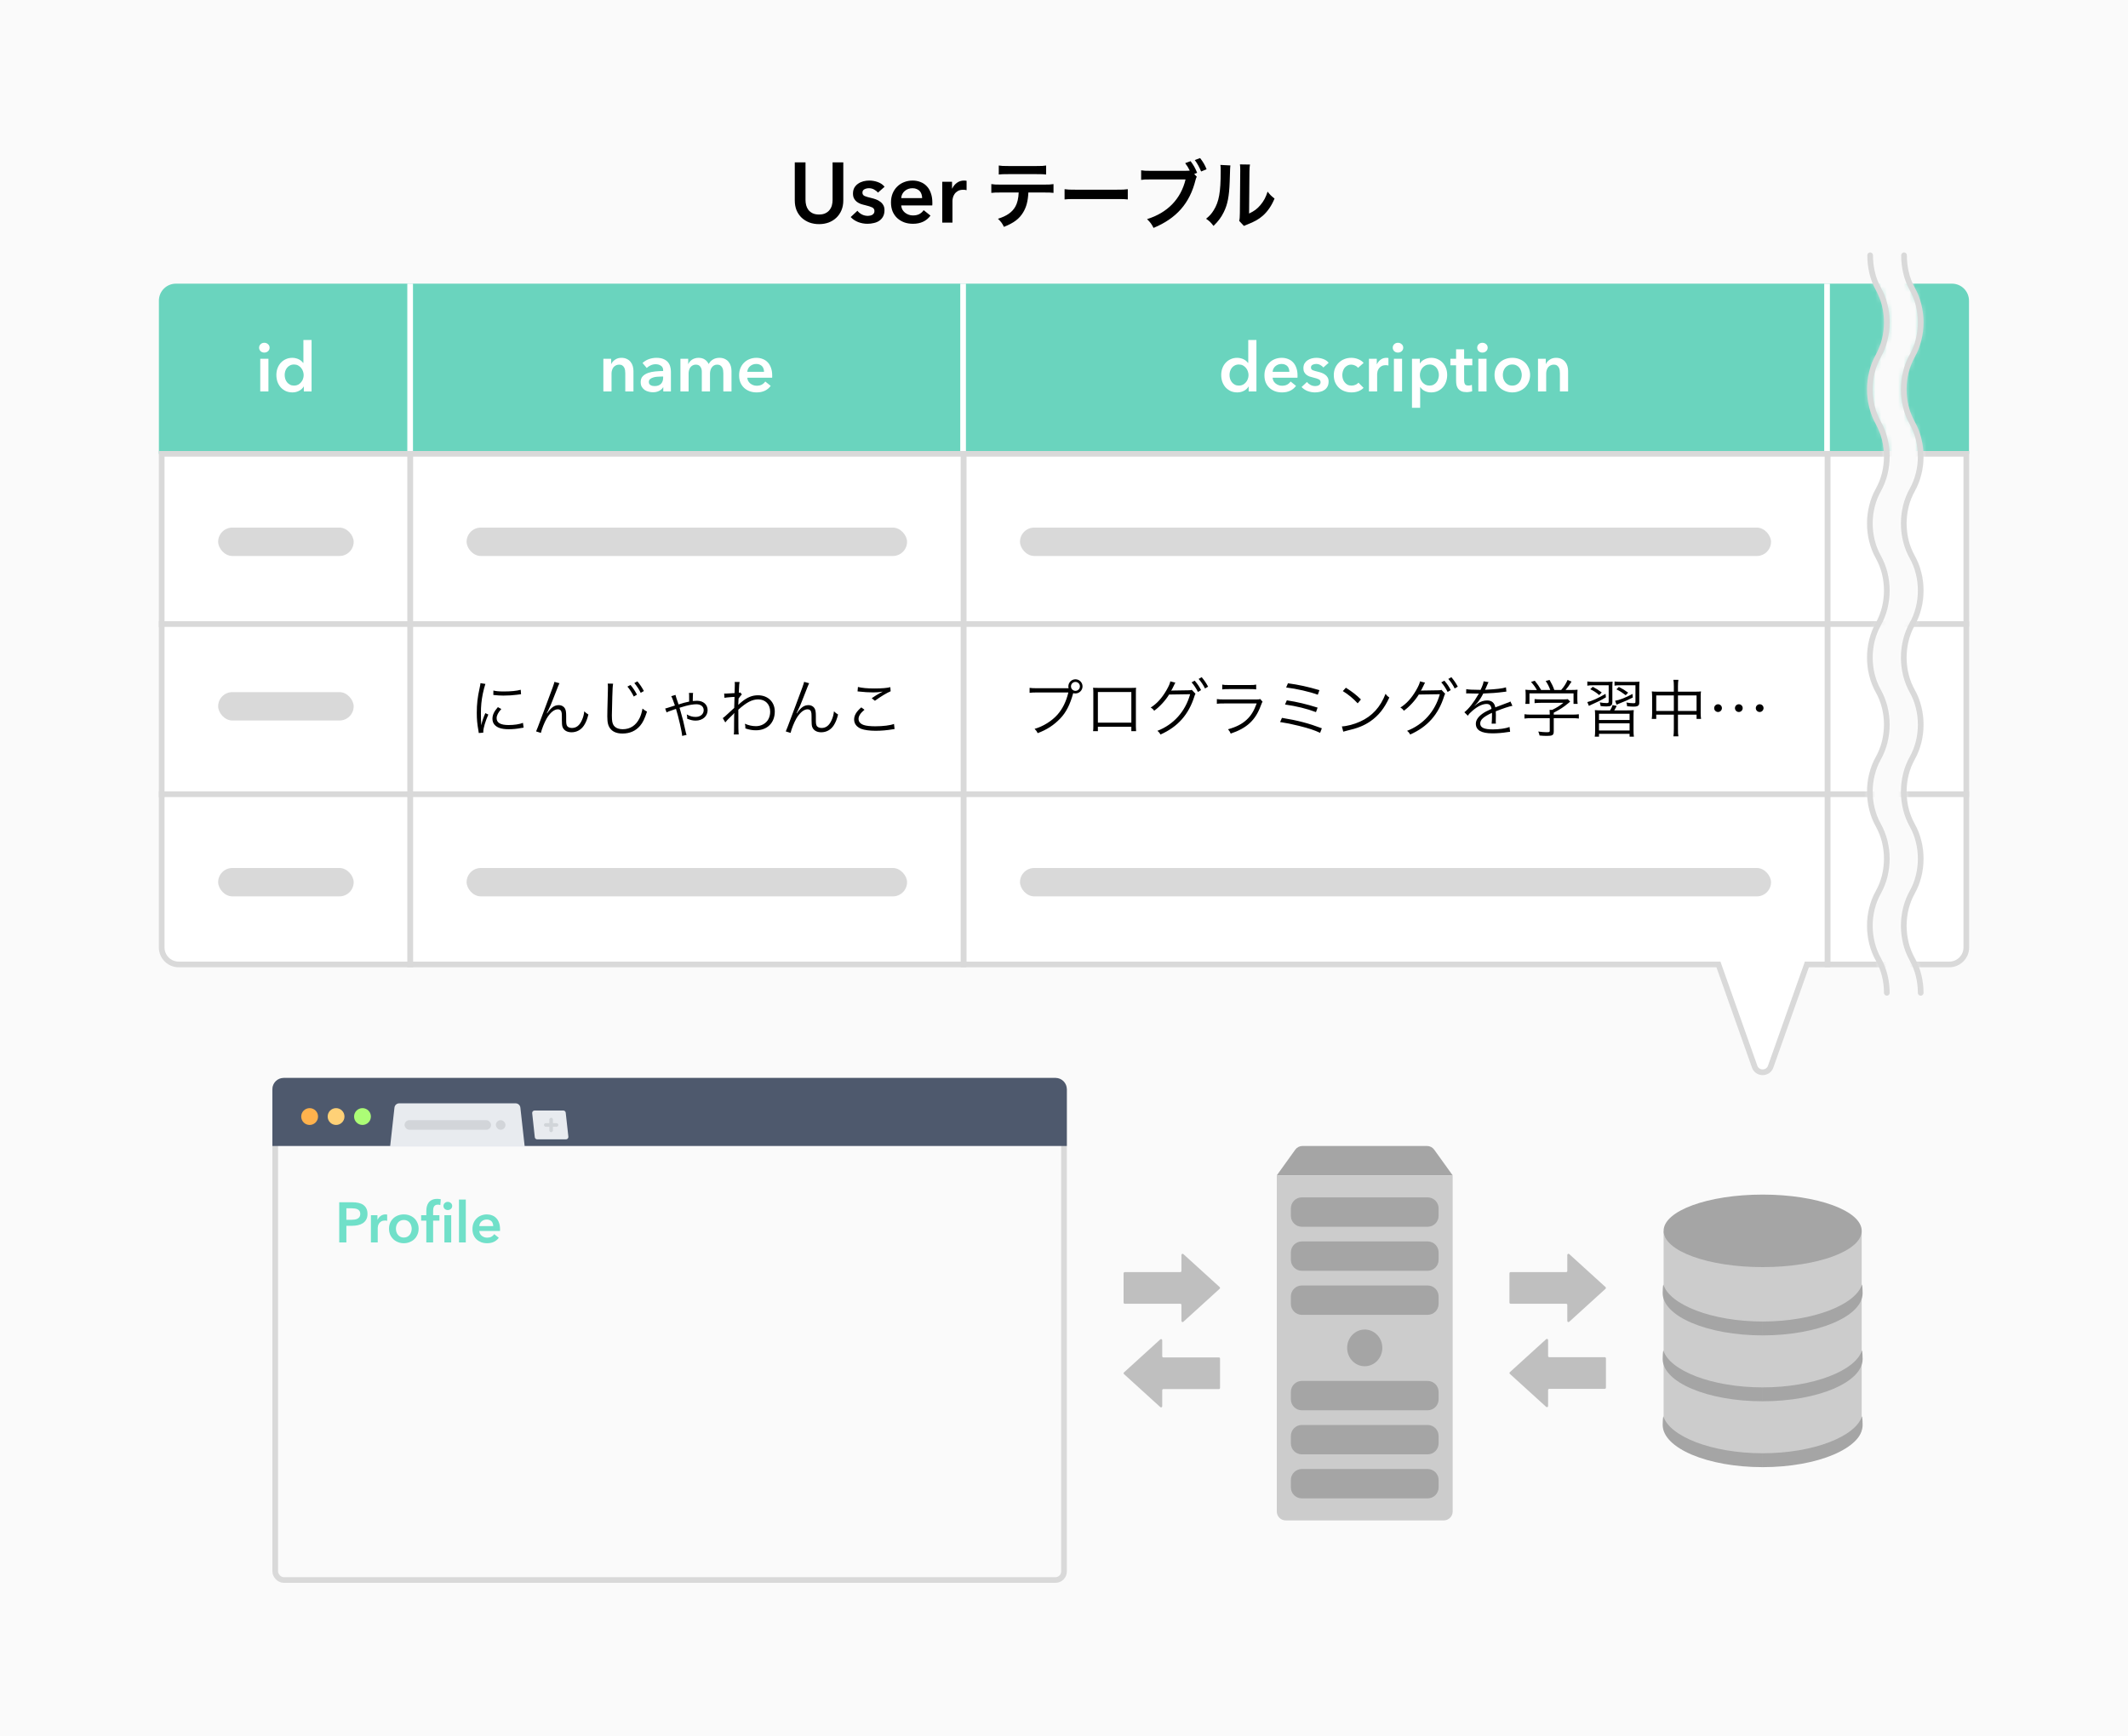 <svg width="375" height="306" viewBox="0 0 375 306" fill="none" xmlns="http://www.w3.org/2000/svg">
<rect width="375" height="306" fill="#FAFAFA"/>
<path fill-rule="evenodd" clip-rule="evenodd" d="M198.204 224.231C198.091 224.231 198 224.322 198 224.435L198 229.606C198 229.718 198.091 229.809 198.204 229.809L207.989 229.809C208.101 229.809 208.193 229.901 208.193 230.013L208.193 232.834C208.193 233.011 208.402 233.104 208.533 232.985L214.929 227.17C215.018 227.089 215.018 226.949 214.929 226.869L208.533 221.054C208.402 220.935 208.193 221.027 208.193 221.204L208.193 224.027C208.193 224.14 208.101 224.231 207.989 224.231L198.204 224.231Z" fill="#BFBFBF"/>
<path fill-rule="evenodd" clip-rule="evenodd" d="M214.796 244.846C214.909 244.846 215 244.755 215 244.642L215 239.472C215 239.359 214.909 239.268 214.796 239.268L205.012 239.268C204.899 239.268 204.808 239.177 204.808 239.064L204.808 236.243C204.808 236.066 204.598 235.973 204.467 236.092L198.072 241.907C197.983 241.988 197.983 242.128 198.072 242.209L204.467 248.024C204.598 248.143 204.808 248.05 204.808 247.873L204.808 245.05C204.808 244.937 204.899 244.846 205.012 244.846L214.796 244.846Z" fill="#BFBFBF"/>
<path fill-rule="evenodd" clip-rule="evenodd" d="M266.204 224.231C266.091 224.231 266 224.322 266 224.435L266 229.606C266 229.718 266.091 229.809 266.204 229.809L275.989 229.809C276.101 229.809 276.193 229.901 276.193 230.013L276.193 232.834C276.193 233.011 276.403 233.104 276.533 232.985L282.929 227.17C283.018 227.089 283.018 226.949 282.929 226.869L276.533 221.054C276.403 220.935 276.193 221.027 276.193 221.204L276.193 224.027C276.193 224.14 276.101 224.231 275.989 224.231L266.204 224.231Z" fill="#BFBFBF"/>
<path fill-rule="evenodd" clip-rule="evenodd" d="M282.796 244.808C282.909 244.808 283 244.716 283 244.604L283 239.433C283 239.32 282.909 239.229 282.796 239.229L273.012 239.229C272.899 239.229 272.808 239.138 272.808 239.026L272.808 236.204C272.808 236.027 272.598 235.934 272.467 236.053L266.072 241.868C265.983 241.949 265.983 242.089 266.072 242.17L272.467 247.985C272.598 248.104 272.808 248.011 272.808 247.834L272.808 245.011C272.808 244.899 272.899 244.808 273.012 244.808L282.796 244.808Z" fill="#BFBFBF"/>
<path d="M228.25 202.653C228.544 202.243 229.018 202 229.523 202H251.469C251.974 202 252.448 202.243 252.742 202.653L255.992 207.176H225L228.25 202.653Z" fill="#A5A5A5"/>
<path d="M225 207.175H255.992V266.43C255.992 267.296 255.29 267.998 254.424 267.998H226.568C225.702 267.998 225 267.296 225 266.43V207.175Z" fill="#CCCCCC"/>
<ellipse cx="240.496" cy="237.588" rx="3.099" ry="3.235" fill="#A5A5A5"/>
<path d="M227.48 260.871C227.48 259.804 228.345 258.939 229.412 258.939H251.581C252.648 258.939 253.513 259.804 253.513 260.871V262.183C253.513 263.25 252.648 264.115 251.581 264.115H229.412C228.345 264.115 227.48 263.25 227.48 262.183V260.871Z" fill="#A5A5A5"/>
<path d="M227.48 228.519C227.48 227.452 228.345 226.587 229.412 226.587H251.581C252.648 226.587 253.513 227.452 253.513 228.519V229.831C253.513 230.898 252.648 231.763 251.581 231.763H229.412C228.345 231.763 227.48 230.898 227.48 229.831V228.519Z" fill="#A5A5A5"/>
<path d="M227.48 253.109C227.48 252.042 228.345 251.177 229.412 251.177H251.581C252.648 251.177 253.513 252.042 253.513 253.109V254.421C253.513 255.488 252.648 256.353 251.581 256.353H229.412C228.345 256.353 227.48 255.488 227.48 254.421V253.109Z" fill="#A5A5A5"/>
<path d="M227.48 220.755C227.48 219.688 228.345 218.823 229.412 218.823H251.581C252.648 218.823 253.513 219.688 253.513 220.755V222.067C253.513 223.134 252.648 223.999 251.581 223.999H229.412C228.345 223.999 227.48 223.134 227.48 222.067V220.755Z" fill="#A5A5A5"/>
<path d="M227.48 245.344C227.48 244.277 228.345 243.412 229.412 243.412H251.581C252.648 243.412 253.513 244.277 253.513 245.344V246.656C253.513 247.724 252.648 248.589 251.581 248.589H229.412C228.345 248.589 227.48 247.724 227.48 246.656V245.344Z" fill="#A5A5A5"/>
<path d="M227.48 212.991C227.48 211.924 228.345 211.059 229.412 211.059H251.582C252.649 211.059 253.514 211.924 253.514 212.991V214.303C253.514 215.371 252.649 216.236 251.582 216.236H229.412C228.345 216.236 227.48 215.371 227.48 214.303V212.991Z" fill="#A5A5A5"/>
<path d="M293.163 217.046V251.731C293.163 254.054 301.349 258.248 311.014 258.248C320.679 258.248 328.074 255.022 328.074 251.731V217.046H293.163Z" fill="#CCCCCC"/>
<path d="M328.074 216.958C328.074 220.489 320.26 223.35 310.619 223.35C300.979 223.35 293.163 220.489 293.163 216.958C293.163 213.427 300.977 210.566 310.618 210.566C320.258 210.566 328.074 213.427 328.074 216.958Z" fill="#A5A5A5"/>
<path fill-rule="evenodd" clip-rule="evenodd" d="M293.122 226.415C293.032 226.6 293 227.559 293 227.931C293 232.031 300.887 235.386 310.617 235.386V232.938C301.634 232.937 294.207 229.955 293.122 226.415ZM328.115 226.415C328.205 226.6 328.237 227.559 328.237 227.931C328.237 232.031 320.35 235.386 310.62 235.386V232.938C319.603 232.937 327.03 229.955 328.115 226.415Z" fill="#A5A5A5"/>
<path fill-rule="evenodd" clip-rule="evenodd" d="M293.122 238.027C293.032 238.213 293 239.171 293 239.544C293 243.644 300.887 246.998 310.617 246.998V244.55C301.634 244.549 294.207 241.567 293.122 238.027ZM328.115 238.027C328.205 238.213 328.237 239.171 328.237 239.544C328.237 243.644 320.35 246.998 310.62 246.998V244.55C319.603 244.549 327.03 241.567 328.115 238.027Z" fill="#A5A5A5"/>
<path fill-rule="evenodd" clip-rule="evenodd" d="M293.122 249.639C293.032 249.825 293 250.783 293 251.156C293 255.256 300.887 258.61 310.617 258.611V256.162C301.634 256.161 294.207 253.179 293.122 249.639ZM328.115 249.639C328.205 249.825 328.237 250.783 328.237 251.156C328.237 255.256 320.35 258.61 310.62 258.611V256.162C319.603 256.161 327.03 253.179 328.115 249.639Z" fill="#A5A5A5"/>
<path d="M148.608 35.336C148.608 35.976 148.498 36.556 148.278 37.076C148.058 37.586 147.758 38.021 147.378 38.381C146.998 38.741 146.548 39.021 146.028 39.221C145.508 39.411 144.943 39.506 144.333 39.506C143.723 39.506 143.158 39.411 142.638 39.221C142.118 39.021 141.663 38.741 141.273 38.381C140.893 38.021 140.593 37.586 140.373 37.076C140.163 36.556 140.058 35.976 140.058 35.336V28.616H141.948V35.261C141.948 35.571 141.988 35.881 142.068 36.191C142.148 36.491 142.278 36.761 142.458 37.001C142.648 37.241 142.893 37.436 143.193 37.586C143.503 37.736 143.883 37.811 144.333 37.811C144.783 37.811 145.158 37.736 145.458 37.586C145.768 37.436 146.013 37.241 146.193 37.001C146.383 36.761 146.518 36.491 146.598 36.191C146.678 35.881 146.718 35.571 146.718 35.261V28.616H148.608V35.336ZM154.711 33.956C154.551 33.746 154.331 33.566 154.051 33.416C153.771 33.256 153.466 33.176 153.136 33.176C152.846 33.176 152.581 33.236 152.341 33.356C152.101 33.476 151.981 33.676 151.981 33.956C151.981 34.236 152.111 34.436 152.371 34.556C152.641 34.666 153.031 34.781 153.541 34.901C153.811 34.961 154.081 35.041 154.351 35.141C154.631 35.241 154.881 35.376 155.101 35.546C155.331 35.706 155.516 35.911 155.656 36.161C155.796 36.401 155.866 36.696 155.866 37.046C155.866 37.486 155.781 37.861 155.611 38.171C155.451 38.471 155.231 38.716 154.951 38.906C154.681 39.096 154.361 39.231 153.991 39.311C153.631 39.401 153.256 39.446 152.866 39.446C152.306 39.446 151.761 39.346 151.231 39.146C150.701 38.936 150.261 38.641 149.911 38.261L151.096 37.151C151.296 37.411 151.556 37.626 151.876 37.796C152.196 37.966 152.551 38.051 152.941 38.051C153.071 38.051 153.201 38.036 153.331 38.006C153.471 37.976 153.596 37.931 153.706 37.871C153.826 37.801 153.921 37.711 153.991 37.601C154.061 37.491 154.096 37.356 154.096 37.196C154.096 36.896 153.956 36.681 153.676 36.551C153.406 36.421 152.996 36.291 152.446 36.161C152.176 36.101 151.911 36.026 151.651 35.936C151.401 35.836 151.176 35.711 150.976 35.561C150.776 35.401 150.616 35.206 150.496 34.976C150.376 34.746 150.316 34.461 150.316 34.121C150.316 33.721 150.396 33.376 150.556 33.086C150.726 32.796 150.946 32.561 151.216 32.381C151.486 32.191 151.791 32.051 152.131 31.961C152.471 31.871 152.821 31.826 153.181 31.826C153.701 31.826 154.206 31.916 154.696 32.096C155.196 32.276 155.591 32.551 155.881 32.921L154.711 33.956ZM162.501 34.916C162.501 34.686 162.466 34.466 162.396 34.256C162.336 34.046 162.236 33.861 162.096 33.701C161.956 33.541 161.776 33.416 161.556 33.326C161.346 33.226 161.096 33.176 160.806 33.176C160.266 33.176 159.806 33.341 159.426 33.671C159.056 33.991 158.851 34.406 158.811 34.916H162.501ZM164.301 35.726C164.301 35.806 164.301 35.886 164.301 35.966C164.301 36.046 164.296 36.126 164.286 36.206H158.811C158.831 36.466 158.896 36.706 159.006 36.926C159.126 37.136 159.281 37.321 159.471 37.481C159.661 37.631 159.876 37.751 160.116 37.841C160.356 37.931 160.606 37.976 160.866 37.976C161.316 37.976 161.696 37.896 162.006 37.736C162.316 37.566 162.571 37.336 162.771 37.046L163.971 38.006C163.261 38.966 162.231 39.446 160.881 39.446C160.321 39.446 159.806 39.361 159.336 39.191C158.866 39.011 158.456 38.761 158.106 38.441C157.766 38.121 157.496 37.731 157.296 37.271C157.106 36.801 157.011 36.271 157.011 35.681C157.011 35.101 157.106 34.576 157.296 34.106C157.496 33.626 157.766 33.221 158.106 32.891C158.446 32.551 158.846 32.291 159.306 32.111C159.776 31.921 160.281 31.826 160.821 31.826C161.321 31.826 161.781 31.911 162.201 32.081C162.631 32.241 163.001 32.486 163.311 32.816C163.621 33.136 163.861 33.541 164.031 34.031C164.211 34.511 164.301 35.076 164.301 35.726ZM166.044 32.036H167.769V33.236H167.799C167.999 32.816 168.279 32.476 168.639 32.216C168.999 31.956 169.419 31.826 169.899 31.826C169.969 31.826 170.044 31.831 170.124 31.841C170.204 31.841 170.274 31.851 170.334 31.871V33.521C170.214 33.491 170.109 33.471 170.019 33.461C169.939 33.451 169.859 33.446 169.779 33.446C169.369 33.446 169.039 33.521 168.789 33.671C168.539 33.821 168.344 34.001 168.204 34.211C168.064 34.421 167.969 34.636 167.919 34.856C167.869 35.076 167.844 35.251 167.844 35.381V39.236H166.044V32.036ZM184 33.932C184.884 33.932 185.183 33.945 185.651 33.997V32.45C185.157 32.528 184.858 32.541 183.974 32.541H176.369C175.472 32.541 175.186 32.528 174.692 32.45V33.997C175.16 33.945 175.459 33.932 176.343 33.932H179.515C179.476 34.946 179.281 35.791 178.943 36.389C178.397 37.39 177.422 38.079 175.862 38.56C176.421 39.106 176.59 39.327 176.915 39.99C178.67 39.288 179.619 38.573 180.308 37.429C180.867 36.506 181.153 35.427 181.218 33.932H184ZM176.005 30.76C176.434 30.708 176.746 30.695 177.656 30.695H182.7C183.61 30.695 183.922 30.708 184.351 30.76V29.174C183.87 29.252 183.61 29.265 182.674 29.265H177.682C176.746 29.265 176.486 29.252 176.005 29.174V30.76ZM187.601 35.154C188.121 35.089 188.264 35.089 189.72 35.089H196.623C198.079 35.089 198.222 35.089 198.742 35.154V33.347C198.17 33.425 197.923 33.438 196.636 33.438H189.707C188.42 33.438 188.173 33.425 187.601 33.347V35.154ZM210.442 30.669L210.962 30.461C210.611 29.603 210.312 29.07 209.805 28.407L208.856 28.758C209.194 29.213 209.441 29.603 209.662 30.071C209.415 30.097 209.194 30.11 208.726 30.11H202.759C201.875 30.11 201.563 30.097 201.095 30.019V31.709C201.524 31.644 201.771 31.631 202.733 31.631H208.921C208.089 35.089 205.736 37.507 202.135 38.625C202.72 39.197 202.941 39.496 203.279 40.172C207.322 38.495 209.662 35.83 210.676 31.735C210.754 31.462 210.793 31.345 210.897 31.15L210.442 30.669ZM212.626 29.837C212.327 29.07 212.015 28.55 211.482 27.861L210.546 28.212C210.988 28.797 211.352 29.46 211.664 30.227L212.626 29.837ZM215.059 29.07C215.111 29.421 215.111 29.538 215.111 30.253C215.111 33.893 214.812 35.57 213.876 37.065C213.486 37.689 213.174 38.04 212.537 38.56C213.148 38.976 213.343 39.171 213.85 39.821C214.708 38.976 215.202 38.313 215.644 37.416C216.32 36.077 216.606 34.608 216.697 32.073C216.775 29.525 216.775 29.525 216.827 29.161L215.059 29.07ZM218.504 28.979C218.543 29.226 218.556 29.512 218.556 29.837V30.227L218.491 37.559C218.478 38.274 218.465 38.56 218.374 38.937L219.206 39.821C219.375 39.743 219.479 39.691 219.765 39.587C221.117 39.054 221.793 38.664 222.534 38.027C223.392 37.26 224.068 36.285 224.601 34.998C224.003 34.53 223.834 34.361 223.379 33.776C223.08 34.738 222.703 35.453 222.105 36.155C221.546 36.818 221.026 37.208 220.116 37.637L220.181 30.24C220.194 29.603 220.207 29.382 220.272 29.005L218.504 28.979Z" fill="black"/>
<path d="M72.077 79.501L72.077 50" stroke="white"/>
<path d="M170 79.501L170 50" stroke="white"/>
<path d="M323 79.501L323 50" stroke="white"/>
<g clip-path="url(#clip0)">
<rect x="48.5" y="190.5" width="139" height="88" rx="1.5" fill="white"/>
<path d="M66.43 261.01H61.51C60.97 261.01 60.74 261 60.38 260.95V261.75C60.68 261.71 60.92 261.69 61.5 261.69H66.59C66.24 263.15 65.66 264.32 64.84 265.25C63.94 266.27 62.52 267.15 61.18 267.52C61.42 267.76 61.53 267.9 61.67 268.21C63.14 267.66 64.27 266.93 65.31 265.84C66.22 264.89 66.86 263.64 67.35 261.86C67.36 261.83 67.36 261.83 67.37 261.8C67.51 261.84 67.61 261.85 67.72 261.85C68.35 261.85 68.86 261.34 68.86 260.71C68.86 260.09 68.35 259.58 67.73 259.58C67.1 259.58 66.59 260.09 66.59 260.72C66.59 260.81 66.6 260.9 66.63 261.01H66.43ZM67.73 260C68.12 260 68.44 260.32 68.44 260.71C68.44 261.11 68.12 261.43 67.73 261.43C67.33 261.43 67.01 261.11 67.01 260.71C67.01 260.32 67.33 260 67.73 260ZM76.38 267.18V267.89H77.14C77.12 267.68 77.11 267.42 77.11 267.12V261.71C77.11 261.3 77.11 261.17 77.14 260.93C76.91 260.96 76.79 260.96 76.36 260.96H71.03C70.64 260.96 70.45 260.95 70.25 260.93C70.28 261.17 70.29 261.3 70.29 261.71V267.14C70.29 267.47 70.28 267.67 70.25 267.89H71.02V267.18H76.38ZM76.38 266.53H71.02V261.62H76.38V266.53ZM82.32 259.91C82.3 260.17 82.09 260.67 81.69 261.36C80.96 262.61 80.16 263.49 79.18 264.11C79.47 264.28 79.57 264.38 79.74 264.62C80.63 263.98 81.58 262.93 82.13 262.02L85.5 261.97C84.73 264.74 82.85 266.84 80.25 267.84C80.5 268.03 80.6 268.16 80.75 268.43C83.53 267.19 85.27 265.23 86.19 262.29C86.27 262.03 86.28 262.01 86.36 261.9L85.76 261.27C85.62 261.33 85.59 261.33 85.24 261.34L82.82 261.38C82.63 261.38 82.54 261.39 82.46 261.41C82.56 261.27 82.67 261.04 82.92 260.53C83.04 260.26 83.05 260.25 83.14 260.12L82.32 259.91ZM85.73 260.07C86.05 260.4 86.5 261.09 86.75 261.61L87.25 261.31C86.94 260.71 86.72 260.38 86.23 259.8L85.73 260.07ZM86.86 259.52C87.28 260 87.64 260.55 87.88 261.05L88.38 260.76C88.02 260.11 87.85 259.85 87.35 259.24L86.86 259.52ZM90.34 261.2C90.61 261.16 90.85 261.15 91.38 261.15H94.74C95.27 261.15 95.51 261.16 95.78 261.2V260.43C95.49 260.49 95.29 260.5 94.73 260.5H91.39C90.83 260.5 90.63 260.49 90.34 260.43V261.2ZM89.48 263.5C89.82 263.46 90.11 263.45 90.64 263.45H95.86C95.4 264.68 94.95 265.42 94.24 266.07C93.49 266.76 92.61 267.21 91.27 267.59C91.51 267.88 91.58 267.99 91.7 268.28C94.29 267.41 95.67 266.13 96.52 263.8C96.69 263.36 96.71 263.31 96.8 263.17L96.43 262.74C96.26 262.8 96.15 262.81 95.78 262.81H90.65C90.05 262.81 89.84 262.8 89.48 262.75V263.5ZM100.28 260.89C101.94 261.09 104.04 261.57 105.35 262.05L105.61 261.32C103.76 260.77 102.23 260.44 100.57 260.22L100.28 260.89ZM100.1 263.62C101.89 263.87 103.65 264.3 105.06 264.84L105.32 264.12C103.54 263.56 102.07 263.21 100.39 262.95L100.1 263.62ZM99.31 266.43C100.31 266.58 101.12 266.74 102.33 267.04C103.96 267.45 104.78 267.72 105.72 268.16L106 267.43C103.88 266.63 102.14 266.17 99.61 265.76L99.31 266.43ZM109.06 261.47C109.93 262 110.72 262.65 111.44 263.43L111.96 262.81C111.24 262.1 110.62 261.61 109.55 260.93L109.06 261.47ZM109.13 267.97C109.38 267.89 109.46 267.87 109.73 267.81C111.4 267.43 112.43 267.02 113.46 266.32C114.78 265.41 115.71 264.24 116.51 262.5C116.23 262.31 116.13 262.22 115.9 261.91C115.09 264.03 113.75 265.5 111.82 266.36C110.89 266.79 109.69 267.1 108.91 267.13L109.13 267.97ZM121.12 259.91C121.1 260.17 120.89 260.67 120.49 261.36C119.76 262.61 118.96 263.49 117.98 264.11C118.27 264.28 118.37 264.38 118.54 264.62C119.43 263.98 120.38 262.93 120.93 262.02L124.3 261.97C123.53 264.74 121.65 266.84 119.05 267.84C119.3 268.03 119.4 268.16 119.55 268.43C122.33 267.19 124.07 265.23 124.99 262.29C125.07 262.03 125.08 262.01 125.16 261.9L124.56 261.27C124.42 261.33 124.39 261.33 124.04 261.34L121.62 261.38C121.43 261.38 121.34 261.39 121.26 261.41C121.36 261.27 121.47 261.04 121.72 260.53C121.84 260.26 121.85 260.25 121.94 260.12L121.12 259.91ZM124.53 260.07C124.85 260.4 125.3 261.09 125.55 261.61L126.05 261.31C125.74 260.71 125.52 260.38 125.03 259.8L124.53 260.07ZM125.66 259.52C126.08 260 126.44 260.55 126.68 261.05L127.18 260.76C126.82 260.11 126.65 259.85 126.15 259.24L125.66 259.52ZM130.37 261.27C129.35 261.27 128.59 261.23 128.23 261.16L128.22 261.85C128.33 261.84 128.35 261.84 128.44 261.84C128.47 261.84 128.55 261.84 128.6 261.84C128.97 261.85 129.91 261.87 130.07 261.87C130.12 261.87 130.22 261.86 130.26 261.85C130.2 261.95 130.2 261.95 130.17 262C129.45 263.28 128.62 264.33 127.93 264.86L128.49 265.42C128.65 265.15 128.87 264.92 129.26 264.59C130.07 263.9 130.86 263.53 131.49 263.53C131.96 263.53 132.2 263.77 132.28 264.32C131.61 264.61 131.13 264.87 130.79 265.12C130.11 265.63 129.77 266.15 129.77 266.7C129.77 267.73 130.64 268.24 132.43 268.24C133.2 268.24 134.07 268.17 134.86 268.04C135.06 268.01 135.11 268 135.26 267.99L135.17 267.22C134.6 267.45 133.49 267.61 132.5 267.61C131.09 267.61 130.47 267.32 130.47 266.66C130.47 266.06 130.99 265.59 132.35 264.95C132.36 265.07 132.36 265.09 132.36 265.25C132.36 265.86 132.33 266.47 132.3 266.69L132.98 266.68C132.96 266.54 132.96 266.46 132.96 266.32C132.96 266.23 132.96 266.09 132.97 265.87C132.98 265.67 132.98 265.45 132.98 265.32C132.98 265.07 132.98 264.97 132.96 264.71C134.21 264.22 135.11 263.92 135.63 263.83L135.31 263.13C135.15 263.24 135.12 263.25 134.63 263.42C134.19 263.58 133.62 263.79 132.89 264.08C132.76 263.34 132.31 262.97 131.57 262.97C131.05 262.97 130.52 263.14 130.06 263.46C129.96 263.53 129.96 263.53 129.6 263.81C129.59 263.8 129.59 263.8 129.58 263.78C129.58 263.78 129.58 263.78 129.58 263.77C129.58 263.77 129.59 263.77 129.59 263.76C129.6 263.75 129.65 263.71 129.72 263.66C129.76 263.63 129.96 263.4 130.06 263.28C130.41 262.85 130.66 262.45 130.96 261.86C132.17 261.82 133.22 261.74 134.26 261.6C134.44 261.57 134.5 261.56 134.66 261.55L134.6 260.87C134.05 261.05 133.05 261.17 131.45 261.25C131.36 261.25 131.36 261.25 131.24 261.26C131.29 261.17 131.42 260.9 131.55 260.58C131.72 260.17 131.72 260.17 131.81 260.04L131.01 259.9C130.98 260.22 130.86 260.57 130.53 261.27H130.37ZM138.55 261.3C138 261.3 137.78 261.29 137.41 261.25C137.44 261.51 137.45 261.71 137.45 262.08V262.82C137.45 263.07 137.43 263.29 137.4 263.52H138.06V261.84H145.12V263.52H145.78C145.75 263.29 145.73 263.05 145.73 262.82V262.08C145.73 261.71 145.74 261.51 145.77 261.25C145.42 261.28 145.2 261.29 144.62 261.29H143.84C144.17 260.91 144.38 260.62 144.8 259.95L144.17 259.68C143.88 260.32 143.61 260.75 143.14 261.29H142.04C141.82 260.68 141.66 260.34 141.28 259.68L140.66 259.85C141.01 260.37 141.2 260.76 141.39 261.29H139.93C139.58 260.68 139.37 260.38 138.91 259.81L138.31 260C138.78 260.54 138.96 260.79 139.25 261.3H138.55ZM141.95 265.81H144.91C145.35 265.81 145.69 265.83 145.97 265.87V265.18C145.69 265.22 145.37 265.24 144.92 265.24H141.95V264.93C142.94 264.42 143.56 264.01 144.23 263.45C144.45 263.26 144.45 263.26 144.58 263.16L144.2 262.76C144.03 262.79 143.83 262.8 143.46 262.8H139.85C139.48 262.8 139.16 262.78 138.88 262.75V263.4C139.15 263.37 139.49 263.35 139.83 263.35H143.49C142.96 263.79 142.39 264.15 141.7 264.48H141.28C141.3 264.69 141.31 264.87 141.31 265.07V265.24H138.3C137.87 265.24 137.55 265.22 137.26 265.18V265.87C137.56 265.83 137.87 265.81 138.31 265.81H141.31V267.82C141.31 268.03 141.24 268.06 140.78 268.06C140.45 268.06 139.98 268.02 139.47 267.95C139.57 268.17 139.61 268.3 139.68 268.59C140.03 268.63 140.55 268.65 140.83 268.65C141.76 268.65 141.95 268.53 141.95 267.91V265.81ZM151.34 264.56C151.5 264.3 151.56 264.2 151.74 263.85L151.08 263.71C151.01 263.95 150.85 264.29 150.68 264.56H149.33C148.84 264.56 148.58 264.55 148.24 264.52C148.27 264.86 148.28 265.05 148.28 265.63V267.74C148.28 268.23 148.26 268.51 148.22 268.77H148.9V268.32H153.8V268.77H154.49C154.45 268.52 154.43 268.24 154.43 267.74V265.63C154.43 265.02 154.44 264.84 154.47 264.52C154.16 264.55 153.87 264.56 153.37 264.56H151.34ZM148.9 265.1H153.8V266.1H148.9V265.1ZM148.9 266.64H153.8V267.78H148.9V266.64ZM150.45 260.54V263.1C150.45 263.35 150.4 263.39 150.1 263.39C149.76 263.39 149.4 263.35 149.02 263.28C149.09 263.49 149.13 263.65 149.16 263.87C149.47 263.91 149.79 263.93 150.07 263.93C150.47 263.93 150.64 263.9 150.81 263.8C150.98 263.69 151.04 263.53 151.04 263.15V260.92C151.04 260.44 151.05 260.21 151.08 259.95C150.89 259.98 150.62 259.99 150.12 259.99H148.05C147.61 259.99 147.3 259.97 147.03 259.93V260.6C147.33 260.55 147.53 260.54 147.98 260.54H150.45ZM149.34 261.69C148.78 261.27 148.5 261.1 147.9 260.78L147.5 261.17C148.13 261.48 148.44 261.69 148.93 262.11L149.34 261.69ZM154.74 260.54V263.12C154.74 263.4 154.73 263.41 154.36 263.41C154.05 263.41 153.72 263.37 153.28 263.3C153.36 263.52 153.39 263.67 153.4 263.9C153.87 263.94 154.17 263.96 154.43 263.96C154.95 263.96 155.17 263.88 155.29 263.66C155.34 263.55 155.35 263.51 155.35 263.18V260.92C155.35 260.47 155.36 260.19 155.39 259.95C155.21 259.98 154.93 259.99 154.44 259.99H152.41C151.97 259.99 151.67 259.97 151.39 259.93V260.6C151.69 260.55 151.9 260.54 152.34 260.54H154.74ZM153.57 261.72C152.99 261.3 152.7 261.12 152.08 260.8L151.69 261.19C152.26 261.47 152.61 261.7 153.18 262.13L153.57 261.72ZM149.95 261.91C148.76 262.61 147.72 263.08 147.03 263.23L147.28 263.84C147.41 263.77 147.49 263.73 147.63 263.67C148.76 263.17 149.13 262.98 150.01 262.47L149.95 261.91ZM154.27 261.93C153.15 262.53 152.13 262.92 151.48 263.02L151.71 263.65C151.85 263.58 151.93 263.55 152.13 263.47C153.04 263.12 153.58 262.87 154.31 262.5L154.27 261.93ZM160.59 261.56H157.81C157.49 261.56 157.3 261.55 157.06 261.52C157.09 261.78 157.11 262 157.11 262.31V265.04C157.11 265.36 157.09 265.64 157.05 265.93H157.77V265.25H160.59V267.58C160.59 268.12 160.57 268.38 160.52 268.72H161.32C161.26 268.4 161.25 268.15 161.25 267.58V265.25H164.23V265.93H164.95C164.91 265.63 164.89 265.37 164.89 265.04V262.31C164.89 261.99 164.9 261.78 164.94 261.52C164.71 261.55 164.52 261.56 164.18 261.56H161.25V260.68C161.25 260.25 161.27 259.97 161.32 259.66H160.52C160.57 259.97 160.59 260.21 160.59 260.7V261.56ZM160.59 262.16V264.65H157.77V262.16H160.59ZM161.25 264.65V262.16H164.23V264.65H161.25ZM167.37 263.58C167.03 263.58 166.75 263.86 166.75 264.2C166.75 264.54 167.03 264.82 167.37 264.82C167.71 264.82 167.99 264.54 167.99 264.2C167.99 263.85 167.72 263.58 167.37 263.58ZM170.7 263.58C170.36 263.58 170.08 263.86 170.08 264.2C170.08 264.54 170.36 264.82 170.7 264.82C171.04 264.82 171.32 264.54 171.32 264.2C171.32 263.85 171.05 263.58 170.7 263.58ZM174.04 263.58C173.7 263.58 173.42 263.86 173.42 264.2C173.42 264.54 173.7 264.82 174.04 264.82C174.38 264.82 174.66 264.54 174.66 264.2C174.66 263.85 174.39 263.58 174.04 263.58Z" fill="#212121"/>
<path d="M88.64 245.74C88.63 245.61 88.63 245.53 88.63 245.47C88.63 244.76 88.97 243.6 89.52 242.44L88.72 242.08C88.33 242.98 88.31 243.05 88.2 243.4C88.21 243.15 88.22 243.07 88.22 242.85C88.23 241.98 88.27 241.39 88.37 240.64C88.53 239.36 88.76 238.24 89 237.65L87.68 237.51C87.66 237.78 87.64 237.88 87.53 238.44C87.24 239.92 87.12 241.06 87.12 242.35C87.12 243.36 87.19 244.13 87.38 245.34C87.41 245.57 87.42 245.63 87.43 245.81L88.64 245.74ZM90.02 239.75C91.08 239.86 91.09 239.86 91.82 239.86C92.56 239.86 93.32 239.82 93.96 239.74C94.44 239.68 94.59 239.66 94.67 239.65L94.61 238.44C93.95 238.62 93 238.71 91.89 238.71C91.02 238.71 90.49 238.67 90.04 238.55L90.02 239.75ZM90.71 241.4C90.09 242.14 89.79 242.81 89.79 243.46C89.79 243.82 89.9 244.19 90.09 244.44C90.53 245.03 91.33 245.31 92.57 245.31C93.23 245.31 93.84 245.25 94.64 245.12C94.87 245.08 94.91 245.07 95.05 245.06L94.95 243.79C94.32 244.03 93.45 244.17 92.57 244.17C91.53 244.17 90.98 243.87 90.98 243.3C90.98 242.87 91.19 242.44 91.69 241.86L90.71 241.4ZM99.12 241.79C99.34 241.32 99.78 240.23 100.35 238.77C100.65 238 100.7 237.89 100.84 237.62L99.49 237.28C99.42 237.69 99.42 237.69 97.12 244.08C96.8 244.95 96.71 245.19 96.57 245.48L97.86 245.9C97.99 245.29 98.4 244.18 98.7 243.61C99.19 242.71 99.75 242.21 100.29 242.21C100.49 242.21 100.67 242.3 100.74 242.44C100.8 242.57 100.82 242.72 100.82 243.03C100.82 243.13 100.82 243.37 100.81 243.73C100.81 243.77 100.81 243.82 100.81 243.83C100.81 244.32 100.87 244.68 100.98 244.94C101.23 245.51 101.78 245.81 102.55 245.81C104.06 245.81 105.04 244.77 105.47 242.7C104.85 242.39 104.7 242.29 104.37 241.95C104.32 242.47 104.17 243.09 103.99 243.54C103.7 244.24 103.27 244.61 102.74 244.61C102.5 244.61 102.32 244.56 102.21 244.47C102.03 244.32 101.99 244.12 101.99 243.4C101.99 242.25 101.94 241.89 101.74 241.57C101.52 241.23 101.08 241 100.62 241C100.17 241 99.65 241.24 99.33 241.59C99.2 241.74 99.2 241.74 99.14 241.81L99.12 241.79ZM108.03 237.55C108.06 237.81 108.07 237.95 108.07 238.23C108.07 238.37 108.07 238.58 108.06 238.88C108 241.38 107.98 242.39 107.98 242.91C107.98 244.25 108.27 245.02 108.96 245.48C109.38 245.76 110.02 245.92 110.71 245.92C111.97 245.92 112.96 245.5 113.71 244.65C114.2 244.1 114.5 243.45 114.9 242.1C114.44 241.89 114.22 241.76 113.69 241.33C113.58 242.02 113.45 242.49 113.23 243.01C112.76 244.11 111.89 244.72 110.81 244.72C110.18 244.72 109.7 244.53 109.47 244.2C109.27 243.9 109.21 243.54 109.21 242.59C109.21 241.88 109.27 239.85 109.31 238.92C109.35 238.15 109.37 237.86 109.43 237.57L108.03 237.55ZM111.58 238.36C112.01 238.84 112.29 239.24 112.63 239.85L113.33 239.48C112.98 238.86 112.71 238.48 112.28 238.01L111.58 238.36ZM114.52 238.83C114.2 238.26 113.93 237.88 113.48 237.42L112.81 237.77C113.19 238.2 113.52 238.67 113.83 239.22L114.52 238.83ZM118.23 239.59C118.38 239.87 118.61 240.49 118.78 241.06C118.38 241.19 118.38 241.19 118.31 241.21C118.01 241.3 117.79 241.37 117.75 241.38C117.51 241.46 117.48 241.47 117.3 241.5L117.65 242.55C117.9 242.42 118.33 242.26 119.07 242.02C119.2 242.43 119.53 243.76 119.7 244.54C119.91 245.47 120.01 246 120.02 246.29L121.2 246.04C121.1 245.79 121.08 245.71 120.97 245.21C120.78 244.38 120.51 243.29 120.35 242.72C120.12 241.92 120.12 241.92 120.07 241.72C120.16 241.7 120.16 241.7 120.23 241.67C120.71 241.52 120.72 241.52 120.95 241.46C121.5 241.32 122.13 241.23 122.54 241.23C123.13 241.23 123.47 241.51 123.47 241.99C123.47 242.53 123.04 242.85 122.33 242.85C121.85 242.85 121.48 242.76 120.94 242.5C121.07 242.99 121.1 243.17 121.12 243.64C121.74 243.83 122.03 243.88 122.43 243.88C122.98 243.88 123.48 243.72 123.89 243.43C124.35 243.09 124.58 242.6 124.58 242C124.58 240.97 123.83 240.26 122.75 240.26C122.58 240.26 122.52 240.26 122.21 240.28C122.22 239.47 122.23 239.27 122.27 239.03H121.15C121.18 239.22 121.19 239.49 121.2 240.42C120.63 240.54 120.28 240.63 119.79 240.78C119.41 239.57 119.4 239.53 119.35 239.28L118.23 239.59ZM127.03 244.28C127.16 244.08 127.44 243.77 127.8 243.42C128.1 243.13 128.17 243.05 128.24 242.95H128.26C128.24 243.15 128.24 243.26 128.24 243.54V244.43C128.24 245.44 128.23 245.73 128.18 246.03H129.48C129.43 245.59 129.4 244.47 129.4 243.04L129.41 242C130.51 241 131.49 240.49 132.32 240.49C133.37 240.49 134.03 241.16 134.03 242.23C134.03 243.45 133.19 244.3 131.99 244.3C131.39 244.3 130.77 244.17 130.21 243.93C130.37 244.48 130.4 244.7 130.4 245.23C130.91 245.38 131.38 245.45 131.89 245.45C132.57 245.45 133.16 245.32 133.67 245.07C134.66 244.56 135.26 243.5 135.26 242.24C135.26 241.43 134.99 240.7 134.49 240.18C133.99 239.67 133.26 239.36 132.54 239.36C131.56 239.36 130.75 239.67 129.66 240.46C129.53 240.55 129.46 240.61 129.42 240.65L129.4 240.66C129.41 240.63 129.42 240.41 129.44 239.98C129.8 239.53 129.87 239.45 130.01 239.33L129.63 238.92C129.58 238.95 129.56 238.95 129.49 238.97C129.49 238.87 129.49 238.87 129.49 238.79C129.51 238.51 129.51 238.51 129.52 238.32C129.56 237.63 129.56 237.62 129.62 237.36L128.33 237.35C128.36 237.55 128.37 237.63 128.37 237.79C128.37 237.8 128.37 237.84 128.37 237.89C128.37 237.98 128.36 238.12 128.36 238.31C128.36 238.67 128.35 238.8 128.33 239.06C127.77 239.1 127.22 239.13 127.04 239.13C126.95 239.13 126.87 239.12 126.71 239.11L126.78 240.24C127.09 240.18 127.09 240.18 128.3 240.09C128.28 240.91 128.28 240.92 128.26 241.53C127.07 242.63 126.68 242.97 126.45 243.13L127.03 244.28ZM139.12 241.79C139.34 241.32 139.78 240.23 140.35 238.77C140.65 238 140.7 237.89 140.84 237.62L139.49 237.28C139.42 237.69 139.42 237.69 137.12 244.08C136.8 244.95 136.71 245.19 136.57 245.48L137.86 245.9C137.99 245.29 138.4 244.18 138.7 243.61C139.19 242.71 139.75 242.21 140.29 242.21C140.49 242.21 140.67 242.3 140.74 242.44C140.8 242.57 140.82 242.72 140.82 243.03C140.82 243.13 140.82 243.37 140.81 243.73C140.81 243.77 140.81 243.82 140.81 243.83C140.81 244.32 140.87 244.68 140.98 244.94C141.23 245.51 141.78 245.81 142.55 245.81C144.06 245.81 145.04 244.77 145.47 242.7C144.85 242.39 144.7 242.29 144.37 241.95C144.32 242.47 144.17 243.09 143.99 243.54C143.7 244.24 143.27 244.61 142.74 244.61C142.5 244.61 142.32 244.56 142.21 244.47C142.03 244.32 141.99 244.12 141.99 243.4C141.99 242.25 141.94 241.89 141.74 241.57C141.52 241.23 141.08 241 140.62 241C140.17 241 139.65 241.24 139.33 241.59C139.2 241.74 139.2 241.74 139.14 241.81L139.12 241.79ZM148.13 239.15C148.27 239.15 148.3 239.16 148.5 239.18C148.99 239.25 149.82 239.3 150.33 239.3C150.96 239.3 151.39 239.28 151.83 239.22C151.37 239.48 150.88 239.78 150.36 240.11L151.23 240.8C152.22 240.08 153.3 239.41 153.9 239.14L153.86 238.02C153.2 238.16 152.49 238.21 151.22 238.21C149.88 238.21 148.99 238.14 148.22 237.96L148.13 239.15ZM148.87 241.41C147.97 242.16 147.58 242.82 147.58 243.58C147.58 244.36 148 244.92 148.86 245.25C149.39 245.47 150.27 245.58 151.36 245.58C152.22 245.58 152.86 245.53 154.06 245.36C154.27 245.33 154.33 245.33 154.5 245.32L154.39 243.95C153.75 244.19 152.44 244.37 151.25 244.37C149.56 244.37 148.83 244.09 148.83 243.44C148.83 243.01 149.11 242.59 149.74 242.07L148.87 241.41Z" fill="#212121"/>
<g clip-path="url(#clip1)">
<path d="M69.478 254.412C76.345 254.412 81.912 248.845 81.912 241.978C81.912 235.111 76.345 229.544 69.478 229.544C62.611 229.544 57.044 235.111 57.044 241.978C57.044 248.845 62.611 254.412 69.478 254.412Z" fill="white"/>
<mask id="mask0" mask-type="alpha" maskUnits="userSpaceOnUse" x="58" y="231" width="22" height="22">
<path d="M69.412 252.351C75.177 252.351 79.851 247.677 79.851 241.912C79.851 236.147 75.177 231.474 69.412 231.474C63.647 231.474 58.974 236.147 58.974 241.912C58.974 247.677 63.647 252.351 69.412 252.351Z" fill="#88E7CE"/>
</mask>
<g mask="url(#mask0)">
<path d="M69.412 252.351C75.177 252.351 79.851 247.677 79.851 241.912C79.851 236.147 75.177 231.474 69.412 231.474C63.647 231.474 58.974 236.147 58.974 241.912C58.974 247.677 63.647 252.351 69.412 252.351Z" fill="#88E7CE"/>
<path d="M73.316 253.886C74.741 255.553 76.912 255.311 78.206 254.039C79.347 252.921 79.061 251.167 78.491 250.377C77.285 248.732 75.267 249.237 74.566 250.07C74.04 250.706 73.776 252.263 74.829 252.877C75.838 253.469 76.912 252.965 76.956 252.592C76.934 253.162 75.092 254.215 73.71 252.548" fill="#7879BA"/>
<path opacity="0.23" d="M75.838 252.68C75.728 252.68 75.202 252.702 74.632 252.395C74.412 252.263 74.237 252.132 74.127 252.022C74.237 252.373 74.434 252.68 74.785 252.877C75.794 253.469 76.868 252.965 76.912 252.592C76.956 252.395 76.956 252.285 76.934 252.285C76.934 252.285 76.912 252.285 76.89 252.307C76.759 252.417 76.386 252.636 75.838 252.68Z" fill="#615A86"/>
<path d="M63.272 247.548C62.373 248.426 61.211 249.741 60.487 251.825C62.877 250.158 62.548 251.123 63.952 250.575C65.289 250.048 64.851 249.171 65.289 248.491C65.267 248.469 63.667 247.877 63.272 247.548Z" fill="#7879BA"/>
<path d="M62.767 247.044C61.649 247.526 60.246 248.535 59.478 249.61C60.246 249.412 60.969 249.39 61.649 249.434C61.649 249.434 62.636 248.119 63.316 247.548C63.162 247.439 62.921 247.219 62.767 247.044Z" fill="#646DA9"/>
<path d="M73.294 247.417C72.132 246.496 67.241 246.562 65.947 247.395C63.952 248.667 65.925 254.983 65.925 254.983C65.925 255.004 66.43 256.43 66.43 256.43C66.715 257.241 67.285 257.351 67.592 256.518C67.592 256.518 67.987 255.092 68.009 255.07C68.645 255.246 70.882 255.136 71.298 255.048C71.342 255.07 71.649 256.54 71.649 256.54C71.934 257.351 72.57 257.241 72.855 256.43L73.316 254.983C73.272 255.004 75.07 248.842 73.294 247.417Z" fill="#7879BA"/>
<path opacity="0.24" d="M63.338 248.732C63.754 249.193 63.908 249.807 63.864 250.575C63.886 250.575 63.93 250.553 63.952 250.553C64.632 250.289 64.851 249.917 64.96 249.544C64.325 249.325 63.776 249.039 63.338 248.732Z" fill="#615A86"/>
<path opacity="0.3" d="M73.733 249.632C73.733 249.961 71.912 251.233 69.588 251.233C67.263 251.211 65.443 250.07 65.443 249.741C65.443 249.412 67.197 249.676 69.522 249.676C71.847 249.697 73.733 249.303 73.733 249.632Z" fill="#615A86"/>
<path d="M71.956 250.267C71.956 251.496 69.61 252.482 69.61 252.482C69.61 252.482 67.307 251.474 67.307 250.246C67.307 249.017 67.79 248.009 69.653 248.031C71.605 248.053 71.978 249.039 71.956 250.267Z" fill="#FDFEFF"/>
<path d="M69.719 250.048C69.215 250.443 68.008 251.233 67.745 251.342" stroke="#615A86" stroke-width="0.143" stroke-miterlimit="10"/>
<path d="M71.737 249.982C71.232 250.377 69.017 251.956 68.644 252.088" stroke="#615A86" stroke-width="0.143" stroke-miterlimit="10"/>
<path d="M69.587 250.048C70.092 250.443 71.298 251.233 71.561 251.364" stroke="#615A86" stroke-width="0.143" stroke-miterlimit="10"/>
<path d="M67.592 249.96C68.096 250.355 70.289 251.956 70.662 252.088" stroke="#615A86" stroke-width="0.143" stroke-miterlimit="10"/>
</g>
<path d="M66.715 251.079C66.715 251.079 67.526 252.197 67.548 252.197C67.68 252.307 67.987 252.812 67.636 253.097C67.285 253.404 66.912 253.184 66.539 252.877C66.539 252.877 65.509 251.978 65.158 250.926" fill="#7979BA"/>
<path d="M66.561 252.921C66.561 252.921 67.285 252.022 67.548 252.219C67.702 252.329 67.987 252.833 67.636 253.14C67.263 253.425 66.693 253.118 66.561 252.921Z" fill="#C6CED5"/>
<path d="M72.46 251.145L71.627 252.263C71.474 252.373 71.189 252.877 71.539 253.162C71.89 253.469 72.263 253.25 72.636 252.965C72.636 252.965 73.667 252.066 74.017 251.013" fill="#7979BA"/>
<path d="M72.614 252.965C72.614 252.965 71.912 252.066 71.627 252.263C71.474 252.373 71.189 252.877 71.539 253.184C71.89 253.491 72.46 253.184 72.614 252.965Z" fill="#C6CED5"/>
<path d="M64.763 237.197C65.509 236.561 67.899 236.21 69.654 236.21C71.649 236.232 73.864 236.759 75.246 237.439C78.272 236.32 80.553 239.851 80.684 240.509C80.794 241.035 79.347 241.386 76.869 240.662C76.869 240.662 77.461 243.118 77.505 244.478C77.549 246.276 77.219 250.202 69.544 250.18C61.847 250.158 61.452 246.539 61.452 244.325C61.452 243.294 61.934 240.903 62.132 239.96C60.991 239.653 60.092 236.518 60.728 235.092C61.035 234.368 64.171 235.816 64.763 237.197Z" fill="#7879BA"/>
<path opacity="0.25" d="M80.684 240.597C80.509 240.816 78.579 240.969 76.737 240.114C76.342 239.917 76.452 240.202 76.891 240.75C76.891 240.706 76.869 240.684 76.869 240.684C79.193 241.364 80.619 241.079 80.684 240.597Z" fill="#615A86"/>
<path opacity="0.25" d="M62.592 239.654C60.86 238.93 60.553 235.838 60.575 235.64C60.29 237.175 61.101 239.675 62.11 239.961C62.636 239.873 62.855 239.763 62.592 239.654Z" fill="#615A86"/>
<path d="M69.522 241.89C65.86 241.89 63.667 243.206 63.667 245.706C63.667 248.316 66.035 248.996 69.522 249.018C73.009 249.018 75.377 248.36 75.399 245.75C75.399 243.097 73.206 241.89 69.522 241.89Z" fill="#E2C080"/>
<path opacity="0.2" d="M63.996 244.215L63.952 244.324C67.263 243.206 72.921 243.403 75.202 244.412C74.456 242.855 72.329 241.956 69.5 241.934C66.737 241.934 64.785 242.767 63.996 244.215Z" fill="#615A86"/>
<path d="M64.04 244.083C67.044 243.206 72.505 243.228 75.07 244.149C74.325 242.614 72.373 241.846 69.544 241.846C66.781 241.846 64.829 242.658 64.04 244.083Z" fill="#D2D2D2"/>
<path d="M67.965 241.868L69.544 243.447L71.123 241.868L69.544 240.29L67.965 241.868Z" fill="white"/>
<path opacity="0.23" d="M69.544 243.469L71.123 241.89L69.544 240.312V243.469Z" fill="#A0A1C2"/>
<path opacity="0.9" d="M66.605 244.544C66.54 244.851 66.847 244.829 67.132 244.829C67.417 244.807 67.746 244.983 67.658 244.5C67.614 244.303 67.395 244.171 67.154 244.149C66.759 244.149 66.627 244.39 66.605 244.544Z" fill="white"/>
<path opacity="0.9" d="M72.483 244.522C72.57 244.807 72.263 244.829 71.978 244.829C71.693 244.829 71.364 245.026 71.43 244.544C71.452 244.346 71.671 244.193 71.912 244.171C72.285 244.127 72.439 244.368 72.483 244.522Z" fill="white"/>
<path d="M67.11 246.474C67.417 246.474 67.658 246.232 67.68 245.925C67.68 245.618 67.439 245.377 67.132 245.355C66.825 245.355 66.584 245.596 66.562 245.903C66.562 246.232 66.803 246.474 67.11 246.474Z" fill="#2C376E"/>
<path d="M67 246.145C67.044 246.145 67.066 246.101 67.066 246.079C67.066 246.035 67.022 246.013 67 246.013C66.956 246.013 66.934 246.057 66.934 246.079C66.912 246.101 66.956 246.145 67 246.145Z" fill="white"/>
<path d="M67.285 245.969C67.373 245.969 67.461 245.882 67.461 245.794C67.461 245.706 67.373 245.618 67.285 245.618C67.198 245.618 67.11 245.706 67.11 245.794C67.11 245.882 67.176 245.969 67.285 245.969Z" fill="white"/>
<path d="M71.956 246.496C72.263 246.496 72.504 246.254 72.526 245.947C72.526 245.64 72.285 245.399 71.978 245.377C71.671 245.377 71.43 245.618 71.408 245.925C71.408 246.254 71.649 246.496 71.956 246.496Z" fill="#2C376E"/>
<path d="M72.132 246.167C72.175 246.167 72.198 246.123 72.198 246.101C72.198 246.057 72.154 246.035 72.132 246.035C72.088 246.035 72.066 246.079 72.066 246.101C72.044 246.123 72.088 246.167 72.132 246.167Z" fill="white"/>
<path d="M71.32 247.066C71.32 247.746 70.531 248.14 69.544 248.14C68.557 248.14 67.768 247.724 67.768 247.044C67.768 246.364 68.557 245.662 69.544 245.662C70.531 245.684 71.32 246.386 71.32 247.066Z" fill="white"/>
<path d="M70.158 246.43C70.158 246.649 69.873 246.847 69.544 246.825C69.193 246.825 68.93 246.649 68.93 246.408C68.93 246.189 69.215 246.145 69.544 246.145C69.895 246.167 70.158 246.211 70.158 246.43Z" fill="#2C376E"/>
<path opacity="0.8" d="M69.763 246.364C69.763 246.452 69.676 246.496 69.544 246.496C69.434 246.496 69.325 246.43 69.325 246.364C69.325 246.276 69.412 246.276 69.544 246.276C69.654 246.276 69.763 246.276 69.763 246.364Z" fill="white"/>
<path d="M70.312 246.89C70.268 246.868 70.224 246.912 70.202 246.956C70.18 247.022 70.07 247.11 69.961 247.11C69.895 247.11 69.741 247.132 69.632 246.978V246.627C69.632 246.583 69.588 246.54 69.544 246.54C69.5 246.54 69.456 246.583 69.456 246.627V246.978C69.347 247.11 69.193 247.11 69.127 247.11C68.996 247.088 68.908 247.022 68.886 246.956C68.864 246.912 68.82 246.89 68.776 246.89C68.733 246.912 68.711 246.956 68.711 247C68.755 247.154 68.908 247.263 69.105 247.285C69.259 247.307 69.434 247.263 69.544 247.154C69.698 247.307 69.873 247.307 69.983 247.285C70.18 247.263 70.334 247.132 70.377 247C70.377 246.934 70.355 246.89 70.312 246.89Z" fill="#2C376E"/>
<path d="M71.847 245.969C71.934 245.969 72.022 245.882 72.022 245.794C72.022 245.706 71.934 245.618 71.847 245.618C71.759 245.618 71.671 245.706 71.671 245.794C71.671 245.882 71.737 245.969 71.847 245.969Z" fill="white"/>
</g>
<path d="M59 224L176 224" stroke="#D9D9D9"/>
</g>
<rect x="48.5" y="190.5" width="139" height="88" rx="1.5" stroke="#D9D9D9"/>
<path d="M59.78 211.92H62.09C62.497 211.92 62.863 211.957 63.19 212.03C63.517 212.103 63.797 212.223 64.03 212.39C64.263 212.557 64.443 212.77 64.57 213.03C64.697 213.29 64.76 213.603 64.76 213.97C64.76 214.363 64.687 214.693 64.54 214.96C64.393 215.227 64.193 215.443 63.94 215.61C63.693 215.77 63.403 215.887 63.07 215.96C62.737 216.033 62.383 216.07 62.01 216.07H61.04V219H59.78V211.92ZM61.92 215.01C62.127 215.01 62.323 214.997 62.51 214.97C62.697 214.937 62.863 214.883 63.01 214.81C63.157 214.73 63.273 214.623 63.36 214.49C63.447 214.357 63.49 214.183 63.49 213.97C63.49 213.763 63.447 213.597 63.36 213.47C63.273 213.337 63.157 213.233 63.01 213.16C62.87 213.087 62.707 213.04 62.52 213.02C62.34 212.993 62.153 212.98 61.96 212.98H61.04V215.01H61.92ZM65.365 214.2H66.514V215H66.534C66.668 214.72 66.855 214.493 67.094 214.32C67.335 214.147 67.615 214.06 67.934 214.06C67.981 214.06 68.031 214.063 68.085 214.07C68.138 214.07 68.184 214.077 68.225 214.09V215.19C68.144 215.17 68.075 215.157 68.014 215.15C67.961 215.143 67.908 215.14 67.855 215.14C67.581 215.14 67.361 215.19 67.195 215.29C67.028 215.39 66.898 215.51 66.805 215.65C66.711 215.79 66.648 215.933 66.615 216.08C66.581 216.227 66.564 216.343 66.564 216.43V219H65.365V214.2ZM68.551 216.58C68.551 216.2 68.618 215.857 68.751 215.55C68.891 215.237 69.078 214.97 69.311 214.75C69.545 214.53 69.821 214.36 70.141 214.24C70.461 214.12 70.801 214.06 71.161 214.06C71.521 214.06 71.861 214.12 72.181 214.24C72.501 214.36 72.778 214.53 73.011 214.75C73.245 214.97 73.428 215.237 73.561 215.55C73.701 215.857 73.771 216.2 73.771 216.58C73.771 216.96 73.701 217.307 73.561 217.62C73.428 217.933 73.245 218.203 73.011 218.43C72.778 218.65 72.501 218.823 72.181 218.95C71.861 219.077 71.521 219.14 71.161 219.14C70.801 219.14 70.461 219.077 70.141 218.95C69.821 218.823 69.545 218.65 69.311 218.43C69.078 218.203 68.891 217.933 68.751 217.62C68.618 217.307 68.551 216.96 68.551 216.58ZM69.771 216.58C69.771 216.767 69.798 216.953 69.851 217.14C69.911 217.327 69.998 217.493 70.111 217.64C70.225 217.787 70.368 217.907 70.541 218C70.715 218.093 70.921 218.14 71.161 218.14C71.401 218.14 71.608 218.093 71.781 218C71.955 217.907 72.098 217.787 72.211 217.64C72.325 217.493 72.408 217.327 72.461 217.14C72.521 216.953 72.551 216.767 72.551 216.58C72.551 216.393 72.521 216.21 72.461 216.03C72.408 215.843 72.325 215.677 72.211 215.53C72.098 215.383 71.955 215.267 71.781 215.18C71.608 215.087 71.401 215.04 71.161 215.04C70.921 215.04 70.715 215.087 70.541 215.18C70.368 215.267 70.225 215.383 70.111 215.53C69.998 215.677 69.911 215.843 69.851 216.03C69.798 216.21 69.771 216.393 69.771 216.58ZM78.315 214.2H79.515V219H78.315V214.2ZM78.145 212.57C78.145 212.377 78.215 212.21 78.355 212.07C78.501 211.923 78.685 211.85 78.905 211.85C79.125 211.85 79.308 211.92 79.455 212.06C79.608 212.193 79.685 212.363 79.685 212.57C79.685 212.777 79.608 212.95 79.455 213.09C79.308 213.223 79.125 213.29 78.905 213.29C78.685 213.29 78.501 213.22 78.355 213.08C78.215 212.933 78.145 212.763 78.145 212.57ZM75.125 215.16H74.215V214.2H75.125V213.49C75.125 213.203 75.155 212.93 75.215 212.67C75.281 212.403 75.388 212.17 75.535 211.97C75.688 211.77 75.888 211.613 76.135 211.5C76.382 211.38 76.692 211.32 77.065 211.32C77.198 211.32 77.308 211.327 77.395 211.34C77.488 211.347 77.582 211.363 77.675 211.39L77.595 212.41C77.528 212.39 77.455 212.373 77.375 212.36C77.302 212.347 77.222 212.34 77.135 212.34C76.962 212.34 76.822 212.373 76.715 212.44C76.608 212.507 76.525 212.593 76.465 212.7C76.412 212.807 76.375 212.923 76.355 213.05C76.335 213.177 76.325 213.3 76.325 213.42V214.2H77.435V215.16H76.325V219H75.125V215.16ZM80.883 211.44H82.083V219H80.883V211.44ZM86.918 216.12C86.918 215.967 86.895 215.82 86.848 215.68C86.808 215.54 86.742 215.417 86.648 215.31C86.555 215.203 86.435 215.12 86.288 215.06C86.148 214.993 85.982 214.96 85.788 214.96C85.428 214.96 85.122 215.07 84.868 215.29C84.622 215.503 84.485 215.78 84.458 216.12H86.918ZM88.118 216.66C88.118 216.713 88.118 216.767 88.118 216.82C88.118 216.873 88.115 216.927 88.108 216.98H84.458C84.472 217.153 84.515 217.313 84.588 217.46C84.668 217.6 84.772 217.723 84.898 217.83C85.025 217.93 85.168 218.01 85.328 218.07C85.488 218.13 85.655 218.16 85.828 218.16C86.128 218.16 86.382 218.107 86.588 218C86.795 217.887 86.965 217.733 87.098 217.54L87.898 218.18C87.425 218.82 86.738 219.14 85.838 219.14C85.465 219.14 85.122 219.083 84.808 218.97C84.495 218.85 84.222 218.683 83.988 218.47C83.762 218.257 83.582 217.997 83.448 217.69C83.322 217.377 83.258 217.023 83.258 216.63C83.258 216.243 83.322 215.893 83.448 215.58C83.582 215.26 83.762 214.99 83.988 214.77C84.215 214.543 84.482 214.37 84.788 214.25C85.102 214.123 85.438 214.06 85.798 214.06C86.132 214.06 86.438 214.117 86.718 214.23C87.005 214.337 87.252 214.5 87.458 214.72C87.665 214.933 87.825 215.203 87.938 215.53C88.058 215.85 88.118 216.227 88.118 216.66Z" fill="#70E0C9"/>
<path d="M48 192C48 190.895 48.895 190 50 190H186C187.105 190 188 190.895 188 192V202H48V192Z" fill="#4E596D"/>
<circle cx="54.564" cy="196.81" r="1.482" fill="#FFB24D"/>
<circle cx="59.223" cy="196.809" r="1.482" fill="#FFD177"/>
<circle cx="63.879" cy="196.809" r="1.482" fill="#ACFD76"/>
<path d="M69.513 195.234C69.561 194.805 69.923 194.481 70.355 194.481H90.859C91.29 194.481 91.653 194.805 91.7 195.234L92.464 202.103H68.75L69.513 195.234Z" fill="#E8EBEF"/>
<rect x="71.292" y="197.448" width="15.244" height="1.694" rx="0.847" fill="#D2D5D9"/>
<rect x="87.384" y="197.446" width="1.694" height="1.694" rx="0.847" fill="#D2D5D9"/>
<path d="M93.784 196.219C93.757 195.968 93.953 195.75 94.205 195.75H99.269C99.485 195.75 99.666 195.912 99.69 196.127L100.16 200.361C100.187 200.612 99.991 200.831 99.739 200.831H94.663C94.447 200.831 94.266 200.668 94.243 200.453L93.784 196.219Z" fill="#E8EBEF"/>
<rect x="95.853" y="197.974" width="2.541" height="0.635" rx="0.318" fill="#D1D5D9"/>
<rect x="97.44" y="197.021" width="2.541" height="0.635" rx="0.318" transform="rotate(90 97.44 197.021)" fill="#D1D5D9"/>
<mask id="mask1" mask-type="alpha" maskUnits="userSpaceOnUse" x="335" y="45" width="16" height="130">
<path d="M336.976 62.727C338.967 59.182 338.967 54.455 336.976 50.909C335.995 49.161 335.53 47.069 335.533 45H350.41V175H338.469C338.469 172.932 337.971 170.864 336.976 169.091C334.986 165.545 334.986 160.818 336.976 157.273C338.967 153.727 338.967 149 336.976 145.455C334.986 141.909 334.986 137.182 336.976 133.636C338.967 130.091 338.967 125.364 336.976 121.818C334.986 118.273 334.986 113.545 336.976 110C338.967 106.455 338.967 101.727 336.976 98.182C334.986 94.636 334.986 89.909 336.976 86.364C338.967 82.818 338.967 78.091 336.976 74.546C334.986 71 334.986 66.273 336.976 62.727Z" fill="#9E9E9E"/>
</mask>
<g mask="url(#mask1)">
<path d="M320.054 50H343.979C345.636 50 346.979 51.343 346.979 53V80H320.054V50Z" fill="#6AD4BE"/>
<rect x="320.054" y="80" width="26.453" height="30" fill="white" stroke="#D9D9D9"/>
<rect x="320.054" y="110" width="26.453" height="30" fill="white" stroke="#D9D9D9"/>
<path d="M320.054 140H346.507V167C346.507 168.657 345.164 170 343.507 170H320.054V140Z" fill="white" stroke="#D9D9D9"/>
</g>
<mask id="mask2" mask-type="alpha" maskUnits="userSpaceOnUse" x="318" y="45" width="15" height="130">
<path d="M331.006 62.727C332.996 59.182 332.996 54.455 331.006 50.909C330.025 49.161 329.56 47.069 329.562 45H318.567V175H332.498C332.498 172.932 332.001 170.864 331.006 169.091C329.016 165.545 329.016 160.818 331.006 157.273C332.996 153.727 332.996 149 331.006 145.455C329.016 141.909 329.016 137.182 331.006 133.636C332.996 130.091 332.996 125.364 331.006 121.818C329.016 118.273 329.016 113.545 331.006 110C332.996 106.455 332.996 101.727 331.006 98.182C329.016 94.636 329.016 89.909 331.006 86.364C332.996 82.818 332.996 78.091 331.006 74.546C329.016 71 329.016 66.273 331.006 62.727Z" fill="#9E9E9E"/>
</mask>
<g mask="url(#mask2)">
<rect x="322.044" y="50" width="26.453" height="30" fill="#6AD4BE"/>
<rect x="322.044" y="80" width="26.453" height="30" fill="white" stroke="#D9D9D9"/>
<rect x="322.044" y="110" width="26.453" height="30" fill="white" stroke="#D9D9D9"/>
<rect x="322.044" y="140" width="26.453" height="30" fill="white" stroke="#D9D9D9"/>
</g>
<path d="M329.563 45C329.56 47.069 330.025 49.161 331.006 50.909C332.996 54.455 332.996 59.182 331.006 62.727C329.016 66.273 329.016 71 331.006 74.546C332.996 78.091 332.996 82.818 331.006 86.364C329.016 89.909 329.016 94.636 331.006 98.182C332.996 101.727 332.996 106.455 331.006 110C329.016 113.545 329.016 118.273 331.006 121.818C332.996 125.364 332.996 130.091 331.006 133.636C329.016 137.182 329.016 141.909 331.006 145.455C332.996 149 332.996 153.727 331.006 157.273C329.016 160.818 329.016 165.545 331.006 169.091C332.001 170.864 332.498 172.932 332.498 175" stroke="#D9D9D9" stroke-linecap="round"/>
<path d="M335.533 45C335.53 47.069 335.995 49.161 336.976 50.909C338.967 54.455 338.967 59.182 336.976 62.727C334.986 66.273 334.986 71 336.976 74.546C338.967 78.091 338.967 82.818 336.976 86.364C334.986 89.909 334.986 94.636 336.976 98.182C338.967 101.727 338.967 106.455 336.976 110C334.986 113.545 334.986 118.273 336.976 121.818C338.967 125.364 338.967 130.091 336.976 133.636C334.986 137.182 334.986 141.909 336.976 145.455C338.967 149 338.967 153.727 336.976 157.273C334.986 160.818 334.986 165.545 336.976 169.091C337.971 170.864 338.469 172.932 338.469 175" stroke="#D9D9D9" stroke-linecap="round"/>
<rect x="169.795" y="50" width="152.249" height="30" fill="#6AD4BE"/>
<rect x="169.795" y="80" width="152.249" height="30" fill="white" stroke="#D9D9D9"/>
<rect x="169.795" y="110" width="152.249" height="30" fill="white" stroke="#D9D9D9"/>
<path fill-rule="evenodd" clip-rule="evenodd" d="M322.044 140H169.795V170H302.827C302.827 170 302.827 170.001 302.827 170.001L309.205 188.008C309.676 189.34 311.561 189.34 312.032 188.008L318.41 170.001C318.41 170.001 318.41 170 318.41 170H322.044V140Z" fill="white"/>
<path d="M169.795 140V139.5H169.295V140H169.795ZM322.044 140H322.544V139.5H322.044V140ZM169.795 170H169.295V170.5H169.795V170ZM302.827 170L303.298 169.832L303.18 169.5H302.827V170ZM302.827 170.001L303.298 169.834L303.298 169.833L302.827 170.001ZM309.205 188.008L308.733 188.175L309.205 188.008ZM312.032 188.008L312.504 188.175L312.032 188.008ZM318.41 170.001L317.939 169.833L317.939 169.834L318.41 170.001ZM318.41 170V169.5H318.057L317.939 169.832L318.41 170ZM322.044 170V170.5H322.544V170H322.044ZM169.795 140.5H322.044V139.5H169.795V140.5ZM170.295 170V140H169.295V170H170.295ZM302.827 169.5H169.795V170.5H302.827V169.5ZM302.356 170.168L302.356 170.168L303.298 169.833L303.298 169.832L302.356 170.168ZM302.356 170.168L308.733 188.175L309.676 187.841L303.298 169.834L302.356 170.168ZM308.733 188.175C309.362 189.951 311.875 189.951 312.504 188.175L311.561 187.841C311.247 188.729 309.99 188.729 309.676 187.841L308.733 188.175ZM312.504 188.175L318.881 170.168L317.939 169.834L311.561 187.841L312.504 188.175ZM318.881 170.168L318.881 170.168L317.939 169.832L317.939 169.833L318.881 170.168ZM322.044 169.5H318.41V170.5H322.044V169.5ZM321.544 140V170H322.544V140H321.544Z" fill="#D9D9D9"/>
<rect x="72.276" y="50" width="97.519" height="30" fill="#6AD4BE"/>
<rect x="72.276" y="80" width="97.519" height="30" fill="white" stroke="#D9D9D9"/>
<rect x="72.276" y="110" width="97.519" height="30" fill="white" stroke="#D9D9D9"/>
<rect x="72.276" y="140" width="97.519" height="30" fill="white" stroke="#D9D9D9"/>
<path d="M221.409 69H220.041V68.136H220.017C219.817 68.472 219.537 68.728 219.177 68.904C218.825 69.08 218.445 69.168 218.037 69.168C217.597 69.168 217.201 69.088 216.849 68.928C216.505 68.76 216.209 68.54 215.961 68.268C215.721 67.988 215.533 67.664 215.397 67.296C215.269 66.92 215.205 66.52 215.205 66.096C215.205 65.672 215.273 65.276 215.409 64.908C215.545 64.54 215.737 64.22 215.985 63.948C216.233 63.676 216.529 63.464 216.873 63.312C217.217 63.152 217.593 63.072 218.001 63.072C218.265 63.072 218.501 63.104 218.709 63.168C218.917 63.224 219.097 63.296 219.249 63.384C219.409 63.472 219.545 63.568 219.657 63.672C219.769 63.776 219.861 63.876 219.933 63.972H219.969V59.928H221.409V69ZM216.669 66.096C216.669 66.32 216.701 66.544 216.765 66.768C216.837 66.992 216.941 67.192 217.077 67.368C217.213 67.544 217.385 67.688 217.593 67.8C217.801 67.912 218.045 67.968 218.325 67.968C218.589 67.968 218.825 67.916 219.033 67.812C219.241 67.7 219.417 67.556 219.561 67.38C219.713 67.204 219.825 67.008 219.897 66.792C219.977 66.568 220.017 66.344 220.017 66.12C220.017 65.896 219.977 65.672 219.897 65.448C219.825 65.224 219.713 65.024 219.561 64.848C219.417 64.672 219.241 64.528 219.033 64.416C218.825 64.304 218.589 64.248 218.325 64.248C218.045 64.248 217.801 64.304 217.593 64.416C217.385 64.52 217.213 64.66 217.077 64.836C216.941 65.012 216.837 65.212 216.765 65.436C216.701 65.652 216.669 65.872 216.669 66.096ZM227.214 65.544C227.214 65.36 227.186 65.184 227.13 65.016C227.082 64.848 227.002 64.7 226.89 64.572C226.778 64.444 226.634 64.344 226.458 64.272C226.29 64.192 226.09 64.152 225.858 64.152C225.426 64.152 225.058 64.284 224.754 64.548C224.458 64.804 224.294 65.136 224.262 65.544H227.214ZM228.654 66.192C228.654 66.256 228.654 66.32 228.654 66.384C228.654 66.448 228.65 66.512 228.642 66.576H224.262C224.278 66.784 224.33 66.976 224.418 67.152C224.514 67.32 224.638 67.468 224.79 67.596C224.942 67.716 225.114 67.812 225.306 67.884C225.498 67.956 225.698 67.992 225.906 67.992C226.266 67.992 226.57 67.928 226.818 67.8C227.066 67.664 227.27 67.48 227.43 67.248L228.39 68.016C227.822 68.784 226.998 69.168 225.918 69.168C225.47 69.168 225.058 69.1 224.682 68.964C224.306 68.82 223.978 68.62 223.698 68.364C223.426 68.108 223.21 67.796 223.05 67.428C222.898 67.052 222.822 66.628 222.822 66.156C222.822 65.692 222.898 65.272 223.05 64.896C223.21 64.512 223.426 64.188 223.698 63.924C223.97 63.652 224.29 63.444 224.658 63.3C225.034 63.148 225.438 63.072 225.87 63.072C226.27 63.072 226.638 63.14 226.974 63.276C227.318 63.404 227.614 63.6 227.862 63.864C228.11 64.12 228.302 64.444 228.438 64.836C228.582 65.22 228.654 65.672 228.654 66.192ZM233.205 64.776C233.077 64.608 232.901 64.464 232.677 64.344C232.453 64.216 232.209 64.152 231.945 64.152C231.713 64.152 231.501 64.2 231.309 64.296C231.117 64.392 231.021 64.552 231.021 64.776C231.021 65 231.125 65.16 231.333 65.256C231.549 65.344 231.861 65.436 232.269 65.532C232.485 65.58 232.701 65.644 232.917 65.724C233.141 65.804 233.341 65.912 233.517 66.048C233.701 66.176 233.849 66.34 233.961 66.54C234.073 66.732 234.129 66.968 234.129 67.248C234.129 67.6 234.061 67.9 233.925 68.148C233.797 68.388 233.621 68.584 233.397 68.736C233.181 68.888 232.925 68.996 232.629 69.06C232.341 69.132 232.041 69.168 231.729 69.168C231.281 69.168 230.845 69.088 230.421 68.928C229.997 68.76 229.645 68.524 229.365 68.22L230.313 67.332C230.473 67.54 230.681 67.712 230.937 67.848C231.193 67.984 231.477 68.052 231.789 68.052C231.893 68.052 231.997 68.04 232.101 68.016C232.213 67.992 232.313 67.956 232.401 67.908C232.497 67.852 232.573 67.78 232.629 67.692C232.685 67.604 232.713 67.496 232.713 67.368C232.713 67.128 232.601 66.956 232.377 66.852C232.161 66.748 231.833 66.644 231.393 66.54C231.177 66.492 230.965 66.432 230.757 66.36C230.557 66.28 230.377 66.18 230.217 66.06C230.057 65.932 229.929 65.776 229.833 65.592C229.737 65.408 229.689 65.18 229.689 64.908C229.689 64.588 229.753 64.312 229.881 64.08C230.017 63.848 230.193 63.66 230.409 63.516C230.625 63.364 230.869 63.252 231.141 63.18C231.413 63.108 231.693 63.072 231.981 63.072C232.397 63.072 232.801 63.144 233.193 63.288C233.593 63.432 233.909 63.652 234.141 63.948L233.205 64.776ZM239.317 64.836C239.205 64.676 239.037 64.544 238.813 64.44C238.589 64.328 238.361 64.272 238.129 64.272C237.865 64.272 237.633 64.328 237.433 64.44C237.233 64.544 237.065 64.684 236.929 64.86C236.801 65.036 236.705 65.236 236.641 65.46C236.577 65.676 236.545 65.896 236.545 66.12C236.545 66.344 236.577 66.568 236.641 66.792C236.713 67.008 236.817 67.204 236.953 67.38C237.089 67.556 237.257 67.7 237.457 67.812C237.665 67.916 237.905 67.968 238.177 67.968C238.401 67.968 238.625 67.924 238.849 67.836C239.073 67.748 239.253 67.62 239.389 67.452L240.289 68.364C240.049 68.62 239.741 68.82 239.365 68.964C238.997 69.1 238.597 69.168 238.165 69.168C237.741 69.168 237.337 69.1 236.953 68.964C236.577 68.828 236.245 68.628 235.957 68.364C235.677 68.1 235.453 67.78 235.285 67.404C235.125 67.028 235.045 66.6 235.045 66.12C235.045 65.656 235.125 65.236 235.285 64.86C235.453 64.484 235.677 64.164 235.957 63.9C236.237 63.636 236.561 63.432 236.929 63.288C237.305 63.144 237.705 63.072 238.129 63.072C238.553 63.072 238.961 63.152 239.353 63.312C239.753 63.472 240.069 63.692 240.301 63.972L239.317 64.836ZM241.24 63.24H242.62V64.2H242.644C242.804 63.864 243.028 63.592 243.316 63.384C243.604 63.176 243.94 63.072 244.324 63.072C244.38 63.072 244.44 63.076 244.504 63.084C244.568 63.084 244.624 63.092 244.672 63.108V64.428C244.576 64.404 244.492 64.388 244.42 64.38C244.356 64.372 244.292 64.368 244.228 64.368C243.9 64.368 243.636 64.428 243.436 64.548C243.236 64.668 243.08 64.812 242.968 64.98C242.856 65.148 242.78 65.32 242.74 65.496C242.7 65.672 242.68 65.812 242.68 65.916V69H241.24V63.24ZM245.636 63.24H247.076V69H245.636V63.24ZM245.432 61.284C245.432 61.052 245.516 60.852 245.684 60.684C245.86 60.508 246.08 60.42 246.344 60.42C246.608 60.42 246.828 60.504 247.004 60.672C247.188 60.832 247.28 61.036 247.28 61.284C247.28 61.532 247.188 61.74 247.004 61.908C246.828 62.068 246.608 62.148 246.344 62.148C246.08 62.148 245.86 62.064 245.684 61.896C245.516 61.72 245.432 61.516 245.432 61.284ZM250.202 63.24V64.044H250.238C250.31 63.932 250.402 63.82 250.514 63.708C250.634 63.588 250.778 63.484 250.946 63.396C251.114 63.3 251.302 63.224 251.51 63.168C251.726 63.104 251.966 63.072 252.23 63.072C252.638 63.072 253.014 63.152 253.358 63.312C253.702 63.464 253.998 63.676 254.246 63.948C254.494 64.22 254.686 64.54 254.822 64.908C254.958 65.276 255.026 65.672 255.026 66.096C255.026 66.52 254.958 66.92 254.822 67.296C254.694 67.664 254.506 67.988 254.258 68.268C254.018 68.54 253.722 68.76 253.37 68.928C253.026 69.088 252.634 69.168 252.194 69.168C251.786 69.168 251.41 69.084 251.066 68.916C250.73 68.748 250.47 68.52 250.286 68.232H250.262V71.88H248.822V63.24H250.202ZM253.562 66.096C253.562 65.872 253.526 65.652 253.454 65.436C253.39 65.212 253.29 65.012 253.154 64.836C253.018 64.66 252.846 64.52 252.638 64.416C252.43 64.304 252.186 64.248 251.906 64.248C251.642 64.248 251.406 64.304 251.198 64.416C250.99 64.528 250.81 64.672 250.658 64.848C250.514 65.024 250.402 65.224 250.322 65.448C250.25 65.672 250.214 65.896 250.214 66.12C250.214 66.344 250.25 66.568 250.322 66.792C250.402 67.008 250.514 67.204 250.658 67.38C250.81 67.556 250.99 67.7 251.198 67.812C251.406 67.916 251.642 67.968 251.906 67.968C252.186 67.968 252.43 67.912 252.638 67.8C252.846 67.688 253.018 67.544 253.154 67.368C253.29 67.192 253.39 66.992 253.454 66.768C253.526 66.544 253.562 66.32 253.562 66.096ZM255.588 64.392V63.24H256.596V61.572H258.012V63.24H259.452V64.392H258.012V67.068C258.012 67.324 258.056 67.536 258.144 67.704C258.24 67.872 258.448 67.956 258.768 67.956C258.864 67.956 258.968 67.948 259.08 67.932C259.192 67.908 259.292 67.876 259.38 67.836L259.428 68.964C259.3 69.012 259.148 69.048 258.972 69.072C258.796 69.104 258.628 69.12 258.468 69.12C258.084 69.12 257.772 69.068 257.532 68.964C257.292 68.852 257.1 68.704 256.956 68.52C256.82 68.328 256.724 68.112 256.668 67.872C256.62 67.624 256.596 67.36 256.596 67.08V64.392H255.588ZM260.518 63.24H261.958V69H260.518V63.24ZM260.314 61.284C260.314 61.052 260.398 60.852 260.566 60.684C260.742 60.508 260.962 60.42 261.226 60.42C261.49 60.42 261.71 60.504 261.886 60.672C262.07 60.832 262.162 61.036 262.162 61.284C262.162 61.532 262.07 61.74 261.886 61.908C261.71 62.068 261.49 62.148 261.226 62.148C260.962 62.148 260.742 62.064 260.566 61.896C260.398 61.72 260.314 61.516 260.314 61.284ZM263.369 66.096C263.369 65.64 263.449 65.228 263.609 64.86C263.777 64.484 264.001 64.164 264.281 63.9C264.561 63.636 264.893 63.432 265.277 63.288C265.661 63.144 266.069 63.072 266.501 63.072C266.933 63.072 267.341 63.144 267.725 63.288C268.109 63.432 268.441 63.636 268.721 63.9C269.001 64.164 269.221 64.484 269.381 64.86C269.549 65.228 269.633 65.64 269.633 66.096C269.633 66.552 269.549 66.968 269.381 67.344C269.221 67.72 269.001 68.044 268.721 68.316C268.441 68.58 268.109 68.788 267.725 68.94C267.341 69.092 266.933 69.168 266.501 69.168C266.069 69.168 265.661 69.092 265.277 68.94C264.893 68.788 264.561 68.58 264.281 68.316C264.001 68.044 263.777 67.72 263.609 67.344C263.449 66.968 263.369 66.552 263.369 66.096ZM264.833 66.096C264.833 66.32 264.865 66.544 264.929 66.768C265.001 66.992 265.105 67.192 265.241 67.368C265.377 67.544 265.549 67.688 265.757 67.8C265.965 67.912 266.213 67.968 266.501 67.968C266.789 67.968 267.037 67.912 267.245 67.8C267.453 67.688 267.625 67.544 267.761 67.368C267.897 67.192 267.997 66.992 268.061 66.768C268.133 66.544 268.169 66.32 268.169 66.096C268.169 65.872 268.133 65.652 268.061 65.436C267.997 65.212 267.897 65.012 267.761 64.836C267.625 64.66 267.453 64.52 267.245 64.416C267.037 64.304 266.789 64.248 266.501 64.248C266.213 64.248 265.965 64.304 265.757 64.416C265.549 64.52 265.377 64.66 265.241 64.836C265.105 65.012 265.001 65.212 264.929 65.436C264.865 65.652 264.833 65.872 264.833 66.096ZM271.029 63.24H272.397V64.164H272.421C272.549 63.876 272.769 63.624 273.081 63.408C273.401 63.184 273.777 63.072 274.209 63.072C274.585 63.072 274.905 63.14 275.169 63.276C275.441 63.404 275.661 63.576 275.829 63.792C276.005 64.008 276.133 64.256 276.213 64.536C276.293 64.816 276.333 65.104 276.333 65.4V69H274.893V65.808C274.893 65.64 274.881 65.464 274.857 65.28C274.833 65.096 274.781 64.932 274.701 64.788C274.621 64.636 274.509 64.512 274.365 64.416C274.229 64.32 274.045 64.272 273.813 64.272C273.581 64.272 273.381 64.32 273.213 64.416C273.045 64.504 272.905 64.62 272.793 64.764C272.689 64.908 272.609 65.076 272.553 65.268C272.497 65.452 272.469 65.64 272.469 65.832V69H271.029V63.24Z" fill="white"/>
<path d="M188.092 121.311H182.68C182.086 121.311 181.833 121.3 181.437 121.245V122.125C181.767 122.081 182.031 122.059 182.669 122.059H188.268C187.883 123.665 187.245 124.952 186.343 125.975C185.353 127.097 183.791 128.065 182.317 128.472C182.581 128.736 182.702 128.89 182.856 129.231C184.473 128.626 185.716 127.823 186.86 126.624C187.861 125.579 188.565 124.204 189.104 122.246C189.115 122.213 189.115 122.213 189.126 122.18C189.28 122.224 189.39 122.235 189.511 122.235C190.204 122.235 190.765 121.674 190.765 120.981C190.765 120.299 190.204 119.738 189.522 119.738C188.829 119.738 188.268 120.299 188.268 120.992C188.268 121.091 188.279 121.19 188.312 121.311H188.092ZM189.522 120.2C189.951 120.2 190.303 120.552 190.303 120.981C190.303 121.421 189.951 121.773 189.522 121.773C189.082 121.773 188.73 121.421 188.73 120.981C188.73 120.552 189.082 120.2 189.522 120.2ZM199.367 128.098V128.879H200.203C200.181 128.648 200.17 128.362 200.17 128.032V122.081C200.17 121.63 200.17 121.487 200.203 121.223C199.95 121.256 199.818 121.256 199.345 121.256H193.482C193.053 121.256 192.844 121.245 192.624 121.223C192.657 121.487 192.668 121.63 192.668 122.081V128.054C192.668 128.417 192.657 128.637 192.624 128.879H193.471V128.098H199.367ZM199.367 127.383H193.471V121.982H199.367V127.383ZM206.231 120.101C206.209 120.387 205.978 120.937 205.538 121.696C204.735 123.071 203.855 124.039 202.777 124.721C203.096 124.908 203.206 125.018 203.393 125.282C204.372 124.578 205.417 123.423 206.022 122.422L209.729 122.367C208.882 125.414 206.814 127.724 203.954 128.824C204.229 129.033 204.339 129.176 204.504 129.473C207.562 128.109 209.476 125.953 210.488 122.719C210.576 122.433 210.587 122.411 210.675 122.29L210.015 121.597C209.861 121.663 209.828 121.663 209.443 121.674L206.781 121.718C206.572 121.718 206.473 121.729 206.385 121.751C206.495 121.597 206.616 121.344 206.891 120.783C207.023 120.486 207.034 120.475 207.133 120.332L206.231 120.101ZM209.982 120.277C210.334 120.64 210.829 121.399 211.104 121.971L211.654 121.641C211.313 120.981 211.071 120.618 210.532 119.98L209.982 120.277ZM211.225 119.672C211.687 120.2 212.083 120.805 212.347 121.355L212.897 121.036C212.501 120.321 212.314 120.035 211.764 119.364L211.225 119.672ZM215.383 121.52C215.68 121.476 215.944 121.465 216.527 121.465H220.223C220.806 121.465 221.07 121.476 221.367 121.52V120.673C221.048 120.739 220.828 120.75 220.212 120.75H216.538C215.922 120.75 215.702 120.739 215.383 120.673V121.52ZM214.437 124.05C214.811 124.006 215.13 123.995 215.713 123.995H221.455C220.949 125.348 220.454 126.162 219.673 126.877C218.848 127.636 217.88 128.131 216.406 128.549C216.67 128.868 216.747 128.989 216.879 129.308C219.728 128.351 221.246 126.943 222.181 124.38C222.368 123.896 222.39 123.841 222.489 123.687L222.082 123.214C221.895 123.28 221.774 123.291 221.367 123.291H215.724C215.064 123.291 214.833 123.28 214.437 123.225V124.05ZM226.647 121.179C228.473 121.399 230.783 121.927 232.224 122.455L232.51 121.652C230.475 121.047 228.792 120.684 226.966 120.442L226.647 121.179ZM226.449 124.182C228.418 124.457 230.354 124.93 231.905 125.524L232.191 124.732C230.233 124.116 228.616 123.731 226.768 123.445L226.449 124.182ZM225.58 127.273C226.68 127.438 227.571 127.614 228.902 127.944C230.695 128.395 231.597 128.692 232.631 129.176L232.939 128.373C230.607 127.493 228.693 126.987 225.91 126.536L225.58 127.273ZM236.635 121.817C237.592 122.4 238.461 123.115 239.253 123.973L239.825 123.291C239.033 122.51 238.351 121.971 237.174 121.223L236.635 121.817ZM236.712 128.967C236.987 128.879 237.075 128.857 237.372 128.791C239.209 128.373 240.342 127.922 241.475 127.152C242.927 126.151 243.95 124.864 244.83 122.95C244.522 122.741 244.412 122.642 244.159 122.301C243.268 124.633 241.794 126.25 239.671 127.196C238.648 127.669 237.328 128.01 236.47 128.043L236.712 128.967ZM250.231 120.101C250.209 120.387 249.978 120.937 249.538 121.696C248.735 123.071 247.855 124.039 246.777 124.721C247.096 124.908 247.206 125.018 247.393 125.282C248.372 124.578 249.417 123.423 250.022 122.422L253.729 122.367C252.882 125.414 250.814 127.724 247.954 128.824C248.229 129.033 248.339 129.176 248.504 129.473C251.562 128.109 253.476 125.953 254.488 122.719C254.576 122.433 254.587 122.411 254.675 122.29L254.015 121.597C253.861 121.663 253.828 121.663 253.443 121.674L250.781 121.718C250.572 121.718 250.473 121.729 250.385 121.751C250.495 121.597 250.616 121.344 250.891 120.783C251.023 120.486 251.034 120.475 251.133 120.332L250.231 120.101ZM253.982 120.277C254.334 120.64 254.829 121.399 255.104 121.971L255.654 121.641C255.313 120.981 255.071 120.618 254.532 119.98L253.982 120.277ZM255.225 119.672C255.687 120.2 256.083 120.805 256.347 121.355L256.897 121.036C256.501 120.321 256.314 120.035 255.764 119.364L255.225 119.672ZM260.736 121.597C259.614 121.597 258.778 121.553 258.382 121.476L258.371 122.235C258.492 122.224 258.514 122.224 258.613 122.224C258.646 122.224 258.734 122.224 258.789 122.224C259.196 122.235 260.23 122.257 260.406 122.257C260.461 122.257 260.571 122.246 260.615 122.235C260.549 122.345 260.549 122.345 260.516 122.4C259.724 123.808 258.811 124.963 258.052 125.546L258.668 126.162C258.844 125.865 259.086 125.612 259.515 125.249C260.406 124.49 261.275 124.083 261.968 124.083C262.485 124.083 262.749 124.347 262.837 124.952C262.1 125.271 261.572 125.557 261.198 125.832C260.45 126.393 260.076 126.965 260.076 127.57C260.076 128.703 261.033 129.264 263.002 129.264C263.849 129.264 264.806 129.187 265.675 129.044C265.895 129.011 265.95 129 266.115 128.989L266.016 128.142C265.389 128.395 264.168 128.571 263.079 128.571C261.528 128.571 260.846 128.252 260.846 127.526C260.846 126.866 261.418 126.349 262.914 125.645C262.925 125.777 262.925 125.799 262.925 125.975C262.925 126.646 262.892 127.317 262.859 127.559L263.607 127.548C263.585 127.394 263.585 127.306 263.585 127.152C263.585 127.053 263.585 126.899 263.596 126.657C263.607 126.437 263.607 126.195 263.607 126.052C263.607 125.777 263.607 125.667 263.585 125.381C264.96 124.842 265.95 124.512 266.522 124.413L266.17 123.643C265.994 123.764 265.961 123.775 265.422 123.962C264.938 124.138 264.311 124.369 263.508 124.688C263.365 123.874 262.87 123.467 262.056 123.467C261.484 123.467 260.901 123.654 260.395 124.006C260.285 124.083 260.285 124.083 259.889 124.391C259.878 124.38 259.878 124.38 259.867 124.358C259.867 124.358 259.867 124.358 259.867 124.347C259.867 124.347 259.878 124.347 259.878 124.336C259.889 124.325 259.944 124.281 260.021 124.226C260.065 124.193 260.285 123.94 260.395 123.808C260.78 123.335 261.055 122.895 261.385 122.246C262.716 122.202 263.871 122.114 265.015 121.96C265.213 121.927 265.279 121.916 265.455 121.905L265.389 121.157C264.784 121.355 263.684 121.487 261.924 121.575C261.825 121.575 261.825 121.575 261.693 121.586C261.748 121.487 261.891 121.19 262.034 120.838C262.221 120.387 262.221 120.387 262.32 120.244L261.44 120.09C261.407 120.442 261.275 120.827 260.912 121.597H260.736ZM270.064 121.63C269.459 121.63 269.217 121.619 268.81 121.575C268.843 121.861 268.854 122.081 268.854 122.488V123.302C268.854 123.577 268.832 123.819 268.799 124.072H269.525V122.224H277.291V124.072H278.017C277.984 123.819 277.962 123.555 277.962 123.302V122.488C277.962 122.081 277.973 121.861 278.006 121.575C277.621 121.608 277.379 121.619 276.741 121.619H275.883C276.246 121.201 276.477 120.882 276.939 120.145L276.246 119.848C275.927 120.552 275.63 121.025 275.113 121.619H273.903C273.661 120.948 273.485 120.574 273.067 119.848L272.385 120.035C272.77 120.607 272.979 121.036 273.188 121.619H271.582C271.197 120.948 270.966 120.618 270.46 119.991L269.8 120.2C270.317 120.794 270.515 121.069 270.834 121.63H270.064ZM273.804 126.591H277.06C277.544 126.591 277.918 126.613 278.226 126.657V125.898C277.918 125.942 277.566 125.964 277.071 125.964H273.804V125.623C274.893 125.062 275.575 124.611 276.312 123.995C276.554 123.786 276.554 123.786 276.697 123.676L276.279 123.236C276.092 123.269 275.872 123.28 275.465 123.28H271.494C271.087 123.28 270.735 123.258 270.427 123.225V123.94C270.724 123.907 271.098 123.885 271.472 123.885H275.498C274.915 124.369 274.288 124.765 273.529 125.128H273.067C273.089 125.359 273.1 125.557 273.1 125.777V125.964H269.789C269.316 125.964 268.964 125.942 268.645 125.898V126.657C268.975 126.613 269.316 126.591 269.8 126.591H273.1V128.802C273.1 129.033 273.023 129.066 272.517 129.066C272.154 129.066 271.637 129.022 271.076 128.945C271.186 129.187 271.23 129.33 271.307 129.649C271.692 129.693 272.264 129.715 272.572 129.715C273.595 129.715 273.804 129.583 273.804 128.901V126.591ZM284.463 125.216C284.639 124.93 284.705 124.82 284.903 124.435L284.177 124.281C284.1 124.545 283.924 124.919 283.737 125.216H282.252C281.713 125.216 281.427 125.205 281.053 125.172C281.086 125.546 281.097 125.755 281.097 126.393V128.714C281.097 129.253 281.075 129.561 281.031 129.847H281.779V129.352H287.169V129.847H287.928C287.884 129.572 287.862 129.264 287.862 128.714V126.393C287.862 125.722 287.873 125.524 287.906 125.172C287.565 125.205 287.246 125.216 286.696 125.216H284.463ZM281.779 125.81H287.169V126.91H281.779V125.81ZM281.779 127.504H287.169V128.758H281.779V127.504ZM283.484 120.794V123.61C283.484 123.885 283.429 123.929 283.099 123.929C282.725 123.929 282.329 123.885 281.911 123.808C281.988 124.039 282.032 124.215 282.065 124.457C282.406 124.501 282.758 124.523 283.066 124.523C283.506 124.523 283.693 124.49 283.88 124.38C284.067 124.259 284.133 124.083 284.133 123.665V121.212C284.133 120.684 284.144 120.431 284.177 120.145C283.968 120.178 283.671 120.189 283.121 120.189H280.844C280.36 120.189 280.019 120.167 279.722 120.123V120.86C280.052 120.805 280.272 120.794 280.767 120.794H283.484ZM282.263 122.059C281.647 121.597 281.339 121.41 280.679 121.058L280.239 121.487C280.932 121.828 281.273 122.059 281.812 122.521L282.263 122.059ZM288.203 120.794V123.632C288.203 123.94 288.192 123.951 287.785 123.951C287.444 123.951 287.081 123.907 286.597 123.83C286.685 124.072 286.718 124.237 286.729 124.49C287.246 124.534 287.576 124.556 287.862 124.556C288.434 124.556 288.676 124.468 288.808 124.226C288.863 124.105 288.874 124.061 288.874 123.698V121.212C288.874 120.717 288.885 120.409 288.918 120.145C288.72 120.178 288.412 120.189 287.873 120.189H285.64C285.156 120.189 284.826 120.167 284.518 120.123V120.86C284.848 120.805 285.079 120.794 285.563 120.794H288.203ZM286.916 122.092C286.278 121.63 285.959 121.432 285.277 121.08L284.848 121.509C285.475 121.817 285.86 122.07 286.487 122.543L286.916 122.092ZM282.934 122.301C281.625 123.071 280.481 123.588 279.722 123.753L279.997 124.424C280.14 124.347 280.228 124.303 280.382 124.237C281.625 123.687 282.032 123.478 283 122.917L282.934 122.301ZM287.686 122.323C286.454 122.983 285.332 123.412 284.617 123.522L284.87 124.215C285.024 124.138 285.112 124.105 285.332 124.017C286.333 123.632 286.927 123.357 287.73 122.95L287.686 122.323ZM294.968 121.916H291.91C291.558 121.916 291.349 121.905 291.085 121.872C291.118 122.158 291.14 122.4 291.14 122.741V125.744C291.14 126.096 291.118 126.404 291.074 126.723H291.866V125.975H294.968V128.538C294.968 129.132 294.946 129.418 294.891 129.792H295.771C295.705 129.44 295.694 129.165 295.694 128.538V125.975H298.972V126.723H299.764C299.72 126.393 299.698 126.107 299.698 125.744V122.741C299.698 122.389 299.709 122.158 299.753 121.872C299.5 121.905 299.291 121.916 298.917 121.916H295.694V120.948C295.694 120.475 295.716 120.167 295.771 119.826H294.891C294.946 120.167 294.968 120.431 294.968 120.97V121.916ZM294.968 122.576V125.315H291.866V122.576H294.968ZM295.694 125.315V122.576H298.972V125.315H295.694ZM302.756 124.138C302.382 124.138 302.074 124.446 302.074 124.82C302.074 125.194 302.382 125.502 302.756 125.502C303.13 125.502 303.438 125.194 303.438 124.82C303.438 124.435 303.141 124.138 302.756 124.138ZM306.419 124.138C306.045 124.138 305.737 124.446 305.737 124.82C305.737 125.194 306.045 125.502 306.419 125.502C306.793 125.502 307.101 125.194 307.101 124.82C307.101 124.435 306.804 124.138 306.419 124.138ZM310.093 124.138C309.719 124.138 309.411 124.446 309.411 124.82C309.411 125.194 309.719 125.502 310.093 125.502C310.467 125.502 310.775 125.194 310.775 124.82C310.775 124.435 310.478 124.138 310.093 124.138Z" fill="black"/>
<path d="M106.325 63.24H107.693V64.164H107.717C107.845 63.876 108.065 63.624 108.377 63.408C108.697 63.184 109.073 63.072 109.505 63.072C109.881 63.072 110.201 63.14 110.465 63.276C110.737 63.404 110.957 63.576 111.125 63.792C111.301 64.008 111.429 64.256 111.509 64.536C111.589 64.816 111.629 65.104 111.629 65.4V69H110.189V65.808C110.189 65.64 110.177 65.464 110.153 65.28C110.129 65.096 110.077 64.932 109.997 64.788C109.917 64.636 109.805 64.512 109.661 64.416C109.525 64.32 109.341 64.272 109.109 64.272C108.877 64.272 108.677 64.32 108.509 64.416C108.341 64.504 108.201 64.62 108.089 64.764C107.985 64.908 107.905 65.076 107.849 65.268C107.793 65.452 107.765 65.64 107.765 65.832V69H106.325V63.24ZM116.886 68.268H116.85C116.706 68.524 116.474 68.736 116.154 68.904C115.834 69.064 115.47 69.144 115.062 69.144C114.83 69.144 114.586 69.112 114.33 69.048C114.082 68.992 113.85 68.896 113.634 68.76C113.426 68.616 113.25 68.432 113.106 68.208C112.97 67.976 112.902 67.692 112.902 67.356C112.902 66.924 113.022 66.58 113.262 66.324C113.51 66.068 113.826 65.872 114.21 65.736C114.594 65.6 115.018 65.512 115.482 65.472C115.954 65.424 116.414 65.4 116.862 65.4V65.256C116.862 64.896 116.73 64.632 116.466 64.464C116.21 64.288 115.902 64.2 115.542 64.2C115.238 64.2 114.946 64.264 114.666 64.392C114.386 64.52 114.154 64.676 113.97 64.86L113.226 63.984C113.554 63.68 113.93 63.452 114.354 63.3C114.786 63.148 115.222 63.072 115.662 63.072C116.174 63.072 116.594 63.144 116.922 63.288C117.258 63.432 117.522 63.62 117.714 63.852C117.906 64.084 118.038 64.344 118.11 64.632C118.19 64.92 118.23 65.208 118.23 65.496V69H116.886V68.268ZM116.862 66.372H116.538C116.306 66.372 116.062 66.384 115.806 66.408C115.55 66.424 115.314 66.468 115.098 66.54C114.882 66.604 114.702 66.7 114.558 66.828C114.414 66.948 114.342 67.116 114.342 67.332C114.342 67.468 114.37 67.584 114.426 67.68C114.49 67.768 114.57 67.84 114.666 67.896C114.762 67.952 114.87 67.992 114.99 68.016C115.11 68.04 115.23 68.052 115.35 68.052C115.846 68.052 116.222 67.92 116.478 67.656C116.734 67.392 116.862 67.032 116.862 66.576V66.372ZM126.783 63.072C127.159 63.072 127.479 63.14 127.743 63.276C128.015 63.404 128.235 63.576 128.403 63.792C128.579 64.008 128.707 64.256 128.787 64.536C128.867 64.816 128.907 65.104 128.907 65.4V69H127.467V65.808C127.467 65.64 127.455 65.464 127.431 65.28C127.407 65.096 127.355 64.932 127.275 64.788C127.195 64.636 127.083 64.512 126.939 64.416C126.803 64.32 126.619 64.272 126.387 64.272C126.163 64.272 125.971 64.32 125.811 64.416C125.651 64.512 125.519 64.636 125.415 64.788C125.311 64.94 125.235 65.112 125.187 65.304C125.139 65.488 125.115 65.672 125.115 65.856V69H123.675V65.52C123.675 65.16 123.587 64.864 123.411 64.632C123.243 64.392 122.975 64.272 122.607 64.272C122.391 64.272 122.203 64.32 122.043 64.416C121.883 64.504 121.751 64.62 121.647 64.764C121.551 64.908 121.475 65.076 121.419 65.268C121.371 65.452 121.347 65.64 121.347 65.832V69H119.907V63.24H121.275V64.164H121.299C121.363 64.02 121.447 63.884 121.551 63.756C121.663 63.628 121.791 63.512 121.935 63.408C122.087 63.304 122.259 63.224 122.451 63.168C122.643 63.104 122.855 63.072 123.087 63.072C123.535 63.072 123.907 63.172 124.203 63.372C124.499 63.572 124.727 63.836 124.887 64.164C125.079 63.812 125.335 63.544 125.655 63.36C125.975 63.168 126.351 63.072 126.783 63.072ZM134.639 65.544C134.639 65.36 134.611 65.184 134.555 65.016C134.507 64.848 134.427 64.7 134.315 64.572C134.203 64.444 134.059 64.344 133.883 64.272C133.715 64.192 133.515 64.152 133.283 64.152C132.851 64.152 132.483 64.284 132.179 64.548C131.883 64.804 131.719 65.136 131.687 65.544H134.639ZM136.079 66.192C136.079 66.256 136.079 66.32 136.079 66.384C136.079 66.448 136.075 66.512 136.067 66.576H131.687C131.703 66.784 131.755 66.976 131.843 67.152C131.939 67.32 132.063 67.468 132.215 67.596C132.367 67.716 132.539 67.812 132.731 67.884C132.923 67.956 133.123 67.992 133.331 67.992C133.691 67.992 133.995 67.928 134.243 67.8C134.491 67.664 134.695 67.48 134.855 67.248L135.815 68.016C135.247 68.784 134.423 69.168 133.343 69.168C132.895 69.168 132.483 69.1 132.107 68.964C131.731 68.82 131.403 68.62 131.123 68.364C130.851 68.108 130.635 67.796 130.475 67.428C130.323 67.052 130.247 66.628 130.247 66.156C130.247 65.692 130.323 65.272 130.475 64.896C130.635 64.512 130.851 64.188 131.123 63.924C131.395 63.652 131.715 63.444 132.083 63.3C132.459 63.148 132.863 63.072 133.295 63.072C133.695 63.072 134.063 63.14 134.399 63.276C134.743 63.404 135.039 63.6 135.287 63.864C135.535 64.12 135.727 64.444 135.863 64.836C136.007 65.22 136.079 65.672 136.079 66.192Z" fill="white"/>
<path d="M84.669 120.42C84.647 120.673 84.625 120.783 84.515 121.3C84.152 122.928 84.02 124.094 84.02 125.656C84.02 126.811 84.097 127.603 84.306 128.769C84.339 128.978 84.35 129.033 84.372 129.209L85.164 129.143C85.164 129.066 85.164 129.011 85.164 128.978C85.164 128.362 85.56 127.042 86.055 125.953L85.527 125.7C85.175 126.503 84.966 127.108 84.812 127.845C84.768 127.262 84.746 126.613 84.746 125.755C84.746 124.435 84.845 123.467 85.076 122.312C85.241 121.564 85.373 121.025 85.538 120.552L84.669 120.42ZM86.935 122.499C87.65 122.576 88.079 122.609 88.695 122.609C89.542 122.609 90.422 122.554 91.06 122.466C91.544 122.4 91.797 122.367 91.819 122.367L91.764 121.586C91.027 121.784 90.037 121.883 88.816 121.883C87.958 121.883 87.419 121.839 86.946 121.718L86.935 122.499ZM87.738 124.644C87.056 125.425 86.781 126.019 86.781 126.69C86.781 127.097 86.891 127.427 87.111 127.702C87.584 128.274 88.376 128.538 89.63 128.538C90.378 128.538 91.115 128.472 91.885 128.318C92.105 128.285 92.127 128.274 92.27 128.263L92.16 127.416C91.566 127.658 90.631 127.801 89.63 127.801C88.211 127.801 87.518 127.405 87.518 126.591C87.518 126.107 87.793 125.579 88.343 124.974L87.738 124.644ZM97.704 120.189C97.638 120.519 97.396 121.212 96.197 124.391C94.613 128.615 94.613 128.615 94.47 128.923L95.317 129.187C95.46 128.527 95.966 127.273 96.329 126.657C96.945 125.612 97.66 125.029 98.298 125.029C98.628 125.029 98.826 125.161 98.925 125.436C98.991 125.612 99.013 125.821 99.013 126.272V126.899C99.013 127.515 99.046 127.867 99.112 128.087C99.321 128.714 99.904 129.077 100.718 129.077C101.62 129.077 102.401 128.648 102.907 127.878C103.248 127.361 103.468 126.811 103.688 125.942C103.369 125.755 103.248 125.656 102.962 125.381C102.896 125.975 102.775 126.437 102.544 126.943C102.137 127.867 101.565 128.318 100.784 128.318C100.421 128.318 100.091 128.186 99.948 127.977C99.816 127.779 99.772 127.504 99.772 126.932V126.184C99.772 125.557 99.717 125.205 99.585 124.941C99.387 124.545 98.958 124.292 98.485 124.292C97.704 124.292 97.143 124.688 96.417 125.733L96.362 125.711C96.406 125.612 96.417 125.59 96.461 125.513C96.516 125.403 96.56 125.315 96.582 125.271C97.033 124.325 97.033 124.325 97.374 123.456C98.452 120.695 98.452 120.695 98.595 120.431L97.704 120.189ZM107.087 120.497C107.12 120.728 107.131 120.849 107.131 121.08C107.131 121.267 107.131 121.465 107.12 121.795C107.032 125.26 107.021 125.535 107.021 126.272C107.021 127.427 107.175 128.01 107.626 128.527C108.066 129.033 108.759 129.297 109.694 129.297C110.981 129.297 112.015 128.846 112.796 127.933C113.28 127.361 113.599 126.712 114.017 125.436C113.687 125.26 113.522 125.15 113.225 124.897C113.071 125.678 112.939 126.107 112.686 126.624C112.059 127.878 111.047 128.538 109.738 128.538C109.166 128.538 108.671 128.384 108.363 128.109C108.033 127.812 107.89 127.449 107.846 126.789C107.835 126.547 107.824 126.261 107.824 126.129C107.824 125.634 107.857 124.138 107.901 122.818C107.934 121.432 107.978 120.871 108.044 120.508L107.087 120.497ZM110.563 121.025C110.882 121.366 111.41 122.191 111.685 122.774L112.246 122.444C111.905 121.795 111.608 121.333 111.113 120.739L110.563 121.025ZM111.784 120.398C112.213 120.904 112.675 121.608 112.906 122.125L113.467 121.806C113.093 121.113 112.818 120.706 112.323 120.101L111.784 120.398ZM117.471 125.579C117.724 125.436 117.856 125.381 119.121 124.952C119.561 126.349 120.177 129.011 120.21 129.715L120.991 129.539C120.903 129.308 120.881 129.231 120.771 128.725C120.507 127.471 120.298 126.624 119.924 125.359C119.836 125.062 119.781 124.853 119.748 124.754C120.32 124.578 120.683 124.468 120.826 124.435C121.519 124.248 122.223 124.138 122.718 124.138C123.51 124.138 124.005 124.545 124.005 125.183C124.005 125.887 123.422 126.371 122.575 126.371C122.036 126.371 121.574 126.239 121.024 125.931C121.09 126.25 121.101 126.371 121.101 126.514C121.101 126.547 121.101 126.602 121.09 126.679C121.728 126.932 122.102 127.02 122.597 127.02C123.807 127.02 124.698 126.25 124.698 125.183C124.698 124.193 123.939 123.522 122.828 123.522C122.586 123.522 122.421 123.533 122.08 123.566C122.102 122.345 122.102 122.345 122.135 122.136H121.409C121.442 122.367 121.442 122.4 121.442 123.665C120.815 123.797 120.287 123.929 119.572 124.171C119.506 123.984 119.506 123.984 119.451 123.797C119.242 123.181 119.242 123.181 119.198 123.06C119.066 122.653 119.066 122.653 119.033 122.488L118.285 122.719C118.439 122.961 118.604 123.412 118.934 124.358C118.23 124.578 117.845 124.699 117.768 124.732C117.427 124.842 117.394 124.853 117.218 124.886L117.471 125.579ZM127.811 127.339C127.943 127.152 128.383 126.679 128.801 126.294C129.197 125.92 129.296 125.821 129.373 125.689H129.395C129.373 125.953 129.373 126.041 129.362 127.383C129.362 129.121 129.362 129.121 129.307 129.462H130.176C130.121 128.956 130.11 128.406 130.11 125.095C131.551 123.797 132.541 123.28 133.619 123.28C134.873 123.28 135.72 124.149 135.72 125.436C135.72 125.931 135.621 126.349 135.412 126.756C135.005 127.526 134.158 127.999 133.212 127.999C132.552 127.999 131.881 127.845 131.265 127.57C131.331 127.878 131.353 128.01 131.353 128.208C131.353 128.241 131.353 128.307 131.342 128.395C132.024 128.626 132.585 128.725 133.212 128.725C135.214 128.725 136.534 127.405 136.534 125.414C136.534 123.731 135.324 122.554 133.575 122.554C132.596 122.554 131.749 122.884 130.792 123.643C130.462 123.907 130.264 124.083 130.154 124.204L130.121 124.237H130.099C130.099 124.215 130.121 123.841 130.154 123.126C130.583 122.543 130.583 122.543 130.737 122.411L130.451 122.048C130.363 122.092 130.341 122.092 130.198 122.114C130.209 121.861 130.209 121.861 130.22 121.487C130.253 120.695 130.264 120.53 130.33 120.211H129.461C129.494 120.398 129.494 120.475 129.494 120.64C129.494 121.069 129.483 121.487 129.45 122.169C128.548 122.235 128.086 122.257 127.921 122.257C127.833 122.257 127.767 122.257 127.613 122.246L127.668 123.005C127.943 122.95 128.163 122.928 128.878 122.873C129.285 122.851 129.285 122.851 129.439 122.84C129.406 123.775 129.406 123.874 129.384 124.787C129.241 124.908 129.241 124.908 129.065 125.073C128.691 125.414 128.691 125.414 128.317 125.766C127.789 126.261 127.58 126.437 127.371 126.58L127.811 127.339ZM141.704 120.189C141.638 120.519 141.396 121.212 140.197 124.391C138.613 128.615 138.613 128.615 138.47 128.923L139.317 129.187C139.46 128.527 139.966 127.273 140.329 126.657C140.945 125.612 141.66 125.029 142.298 125.029C142.628 125.029 142.826 125.161 142.925 125.436C142.991 125.612 143.013 125.821 143.013 126.272V126.899C143.013 127.515 143.046 127.867 143.112 128.087C143.321 128.714 143.904 129.077 144.718 129.077C145.62 129.077 146.401 128.648 146.907 127.878C147.248 127.361 147.468 126.811 147.688 125.942C147.369 125.755 147.248 125.656 146.962 125.381C146.896 125.975 146.775 126.437 146.544 126.943C146.137 127.867 145.565 128.318 144.784 128.318C144.421 128.318 144.091 128.186 143.948 127.977C143.816 127.779 143.772 127.504 143.772 126.932V126.184C143.772 125.557 143.717 125.205 143.585 124.941C143.387 124.545 142.958 124.292 142.485 124.292C141.704 124.292 141.143 124.688 140.417 125.733L140.362 125.711C140.406 125.612 140.417 125.59 140.461 125.513C140.516 125.403 140.56 125.315 140.582 125.271C141.033 124.325 141.033 124.325 141.374 123.456C142.452 120.695 142.452 120.695 142.595 120.431L141.704 120.189ZM151.12 121.872C151.263 121.872 151.285 121.883 151.483 121.905C152.198 121.993 153.133 122.048 153.903 122.048C154.53 122.048 154.904 122.015 155.564 121.905C155.454 121.971 155.432 121.971 155.355 122.015C155.223 122.081 155.201 122.092 155.08 122.158C154.585 122.433 154.321 122.598 153.617 123.071L154.178 123.522C155.256 122.741 156.268 122.136 156.95 121.85L156.895 121.124C156.29 121.278 155.399 121.355 154.112 121.355C152.858 121.355 151.989 121.278 151.186 121.091L151.12 121.872ZM151.78 124.688C150.933 125.403 150.515 126.096 150.515 126.811C150.515 127.57 150.944 128.131 151.769 128.472C152.308 128.681 153.243 128.813 154.299 128.813C155.267 128.813 156.312 128.725 157.269 128.56C157.456 128.527 157.5 128.516 157.643 128.505L157.544 127.603C156.928 127.856 155.619 128.021 154.244 128.021C153.375 128.021 152.649 127.944 152.231 127.801C151.615 127.592 151.296 127.229 151.296 126.723C151.296 126.206 151.626 125.7 152.341 125.106L151.78 124.688Z" fill="black"/>
<rect x="82.227" y="93" width="77.617" height="5" rx="2.5" fill="#D9D9D9"/>
<rect x="82.227" y="153" width="77.617" height="5" rx="2.5" fill="#D9D9D9"/>
<rect x="179.746" y="153" width="132.347" height="5" rx="2.5" fill="#D9D9D9"/>
<rect x="179.746" y="93" width="132.347" height="5" rx="2.5" fill="#D9D9D9"/>
<path d="M28 53C28 51.343 29.343 50 31 50H72.276V80H28V53Z" fill="#6AD4BE"/>
<path d="M72.276 79.501L72.276 50" stroke="white"/>
<path d="M169.718 79.501L169.718 50" stroke="white"/>
<path d="M321.968 79.501L321.968 50" stroke="white"/>
<rect x="28.492" y="80" width="43.784" height="30" fill="white" stroke="#D9D9D9"/>
<rect x="28.492" y="110" width="43.784" height="30" fill="white" stroke="#D9D9D9"/>
<path d="M28.492 140H72.276V170H31.492C29.835 170 28.492 168.657 28.492 167V140Z" fill="white" stroke="#D9D9D9"/>
<path d="M45.864 63.24H47.303V69H45.864V63.24ZM45.66 61.284C45.66 61.052 45.743 60.852 45.911 60.684C46.087 60.508 46.307 60.42 46.572 60.42C46.836 60.42 47.056 60.504 47.231 60.672C47.416 60.832 47.508 61.036 47.508 61.284C47.508 61.532 47.416 61.74 47.231 61.908C47.056 62.068 46.836 62.148 46.572 62.148C46.307 62.148 46.087 62.064 45.911 61.896C45.743 61.72 45.66 61.516 45.66 61.284ZM54.907 69H53.538V68.136H53.514C53.315 68.472 53.035 68.728 52.675 68.904C52.322 69.08 51.943 69.168 51.535 69.168C51.094 69.168 50.699 69.088 50.346 68.928C50.002 68.76 49.706 68.54 49.459 68.268C49.218 67.988 49.031 67.664 48.895 67.296C48.767 66.92 48.703 66.52 48.703 66.096C48.703 65.672 48.77 65.276 48.907 64.908C49.042 64.54 49.234 64.22 49.483 63.948C49.73 63.676 50.026 63.464 50.37 63.312C50.715 63.152 51.09 63.072 51.498 63.072C51.763 63.072 51.998 63.104 52.206 63.168C52.414 63.224 52.594 63.296 52.746 63.384C52.907 63.472 53.042 63.568 53.154 63.672C53.267 63.776 53.358 63.876 53.431 63.972H53.467V59.928H54.907V69ZM50.166 66.096C50.166 66.32 50.199 66.544 50.263 66.768C50.334 66.992 50.438 67.192 50.575 67.368C50.711 67.544 50.883 67.688 51.09 67.8C51.298 67.912 51.542 67.968 51.822 67.968C52.087 67.968 52.322 67.916 52.531 67.812C52.739 67.7 52.914 67.556 53.059 67.38C53.211 67.204 53.322 67.008 53.395 66.792C53.474 66.568 53.514 66.344 53.514 66.12C53.514 65.896 53.474 65.672 53.395 65.448C53.322 65.224 53.211 65.024 53.059 64.848C52.914 64.672 52.739 64.528 52.531 64.416C52.322 64.304 52.087 64.248 51.822 64.248C51.542 64.248 51.298 64.304 51.09 64.416C50.883 64.52 50.711 64.66 50.575 64.836C50.438 65.012 50.334 65.212 50.263 65.436C50.199 65.652 50.166 65.872 50.166 66.096Z" fill="white"/>
<rect x="38.443" y="93" width="23.882" height="5" rx="2.5" fill="#D9D9D9"/>
<rect x="38.443" y="122" width="23.882" height="5" rx="2.5" fill="#D9D9D9"/>
<rect x="38.443" y="153" width="23.882" height="5" rx="2.5" fill="#D9D9D9"/>
<defs>
<clipPath id="clip0">
</clipPath>
<clipPath id="clip1">
<rect width="25" height="25" fill="white" transform="translate(57 229.5)"/>
</clipPath>
</defs>
</svg>
